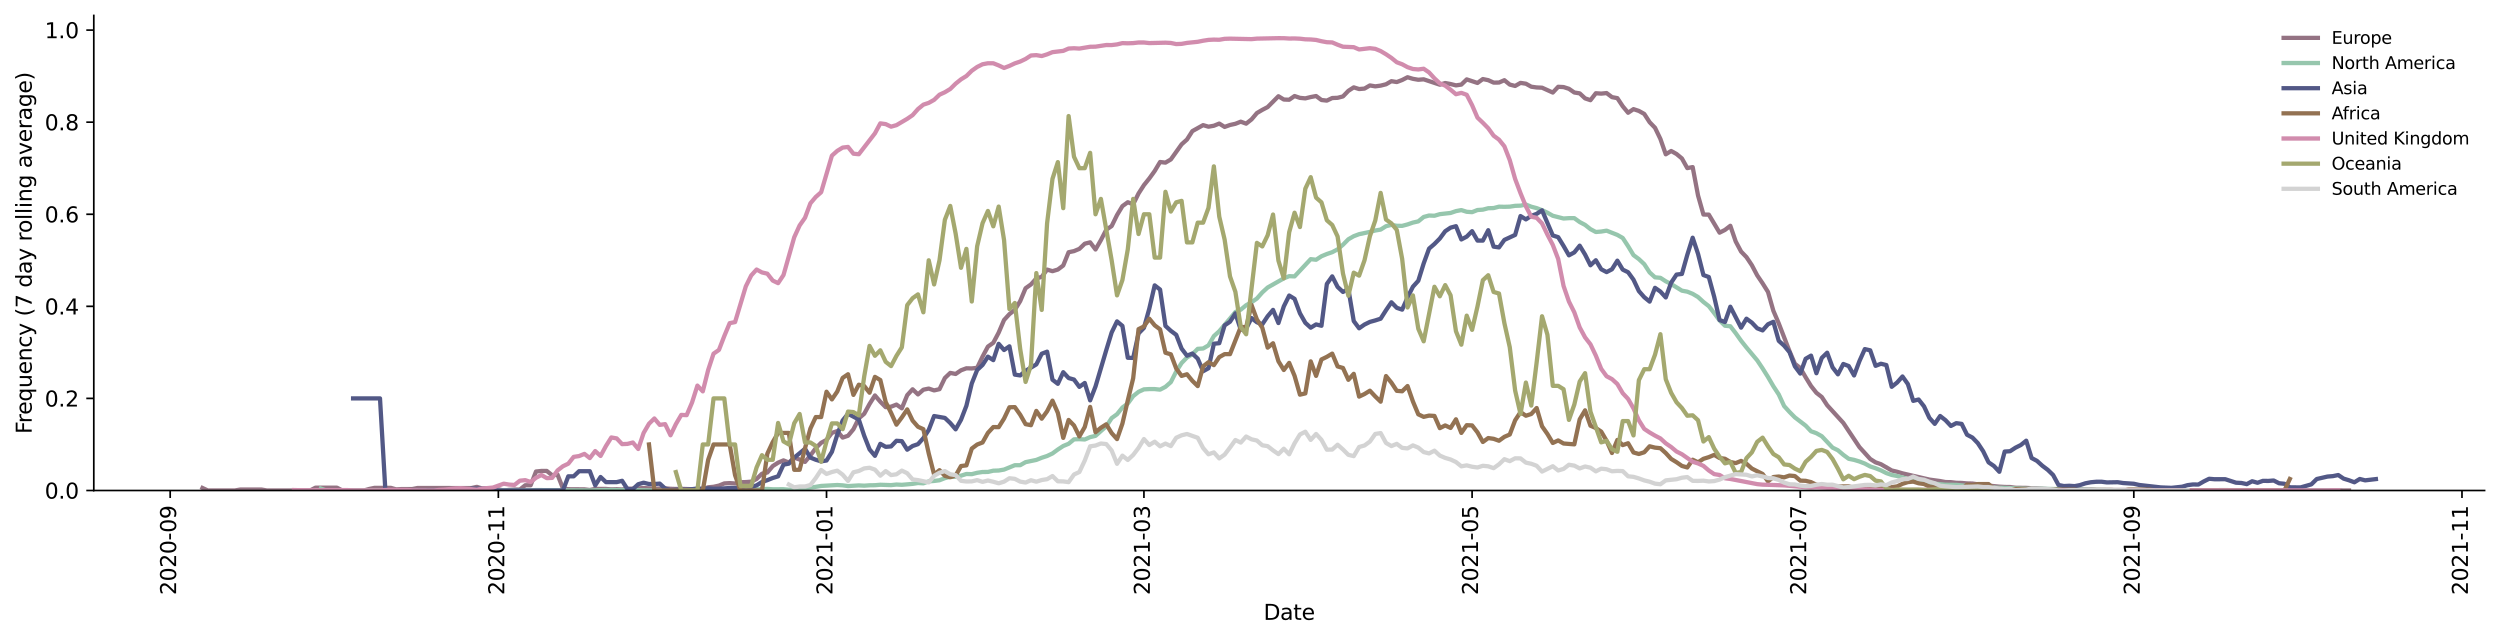 <?xml version="1.0" encoding="utf-8" standalone="no"?>
<!DOCTYPE svg PUBLIC "-//W3C//DTD SVG 1.1//EN"
  "http://www.w3.org/Graphics/SVG/1.1/DTD/svg11.dtd">
<svg height="298.621pt" version="1.1" viewBox="0 0 1166.981 298.621" width="1166.981pt" xmlns="http://www.w3.org/2000/svg" xmlns:xlink="http://www.w3.org/1999/xlink">
 <defs>
  <style type="text/css">*{stroke-linecap:butt;stroke-linejoin:round;}</style>
 </defs>
 <g id="figure_1">
  <g id="patch_1">
   <path d="M 0 298.621 
L 1166.981 298.621 
L 1166.981 0 
L 0 0 
z
" style="fill:#ffffff;"/>
  </g>
  <g id="axes_1">
   <g id="patch_2">
    <path d="M 43.781 228.96 
L 1159.781 228.96 
L 1159.781 7.2 
L 43.781 7.2 
z
" style="fill:#ffffff;"/>
   </g>
   <g id="matplotlib.axis_1">
    <g id="xtick_1">
     <g id="line2d_1">
      <defs>
       <path d="M 0 0 
L 0 3.5 
" id="m0b3fcb8af7" style="stroke:#000000;stroke-width:0.8;"/>
      </defs>
      <g>
       <use style="stroke:#000000;stroke-width:0.8;" x="79.441" xlink:href="#m0b3fcb8af7" y="228.96"/>
      </g>
     </g>
     <g id="text_1">
      <!-- 2020-09 -->
      <g transform="translate(82.2 277.743)rotate(-90)scale(0.1 -0.1)">
       <defs>
        <path d="M 1228 531 
L 3431 531 
L 3431 0 
L 469 0 
L 469 531 
Q 828 903 1448 1529 
Q 2069 2156 2228 2338 
Q 2531 2678 2651 2914 
Q 2772 3150 2772 3378 
Q 2772 3750 2511 3984 
Q 2250 4219 1831 4219 
Q 1534 4219 1204 4116 
Q 875 4013 500 3803 
L 500 4441 
Q 881 4594 1212 4672 
Q 1544 4750 1819 4750 
Q 2544 4750 2975 4387 
Q 3406 4025 3406 3419 
Q 3406 3131 3298 2873 
Q 3191 2616 2906 2266 
Q 2828 2175 2409 1742 
Q 1991 1309 1228 531 
z
" id="DejaVuSans-32" transform="scale(0.016)"/>
        <path d="M 2034 4250 
Q 1547 4250 1301 3770 
Q 1056 3291 1056 2328 
Q 1056 1369 1301 889 
Q 1547 409 2034 409 
Q 2525 409 2770 889 
Q 3016 1369 3016 2328 
Q 3016 3291 2770 3770 
Q 2525 4250 2034 4250 
z
M 2034 4750 
Q 2819 4750 3233 4129 
Q 3647 3509 3647 2328 
Q 3647 1150 3233 529 
Q 2819 -91 2034 -91 
Q 1250 -91 836 529 
Q 422 1150 422 2328 
Q 422 3509 836 4129 
Q 1250 4750 2034 4750 
z
" id="DejaVuSans-30" transform="scale(0.016)"/>
        <path d="M 313 2009 
L 1997 2009 
L 1997 1497 
L 313 1497 
L 313 2009 
z
" id="DejaVuSans-2d" transform="scale(0.016)"/>
        <path d="M 703 97 
L 703 672 
Q 941 559 1184 500 
Q 1428 441 1663 441 
Q 2288 441 2617 861 
Q 2947 1281 2994 2138 
Q 2813 1869 2534 1725 
Q 2256 1581 1919 1581 
Q 1219 1581 811 2004 
Q 403 2428 403 3163 
Q 403 3881 828 4315 
Q 1253 4750 1959 4750 
Q 2769 4750 3195 4129 
Q 3622 3509 3622 2328 
Q 3622 1225 3098 567 
Q 2575 -91 1691 -91 
Q 1453 -91 1209 -44 
Q 966 3 703 97 
z
M 1959 2075 
Q 2384 2075 2632 2365 
Q 2881 2656 2881 3163 
Q 2881 3666 2632 3958 
Q 2384 4250 1959 4250 
Q 1534 4250 1286 3958 
Q 1038 3666 1038 3163 
Q 1038 2656 1286 2365 
Q 1534 2075 1959 2075 
z
" id="DejaVuSans-39" transform="scale(0.016)"/>
       </defs>
       <use xlink:href="#DejaVuSans-32"/>
       <use x="63.623" xlink:href="#DejaVuSans-30"/>
       <use x="127.246" xlink:href="#DejaVuSans-32"/>
       <use x="190.869" xlink:href="#DejaVuSans-30"/>
       <use x="254.492" xlink:href="#DejaVuSans-2d"/>
       <use x="290.576" xlink:href="#DejaVuSans-30"/>
       <use x="354.199" xlink:href="#DejaVuSans-39"/>
      </g>
     </g>
    </g>
    <g id="xtick_2">
     <g id="line2d_2">
      <g>
       <use style="stroke:#000000;stroke-width:0.8;" x="232.627" xlink:href="#m0b3fcb8af7" y="228.96"/>
      </g>
     </g>
     <g id="text_2">
      <!-- 2020-11 -->
      <g transform="translate(235.387 277.743)rotate(-90)scale(0.1 -0.1)">
       <defs>
        <path d="M 794 531 
L 1825 531 
L 1825 4091 
L 703 3866 
L 703 4441 
L 1819 4666 
L 2450 4666 
L 2450 531 
L 3481 531 
L 3481 0 
L 794 0 
L 794 531 
z
" id="DejaVuSans-31" transform="scale(0.016)"/>
       </defs>
       <use xlink:href="#DejaVuSans-32"/>
       <use x="63.623" xlink:href="#DejaVuSans-30"/>
       <use x="127.246" xlink:href="#DejaVuSans-32"/>
       <use x="190.869" xlink:href="#DejaVuSans-30"/>
       <use x="254.492" xlink:href="#DejaVuSans-2d"/>
       <use x="290.576" xlink:href="#DejaVuSans-31"/>
       <use x="354.199" xlink:href="#DejaVuSans-31"/>
      </g>
     </g>
    </g>
    <g id="xtick_3">
     <g id="line2d_3">
      <g>
       <use style="stroke:#000000;stroke-width:0.8;" x="385.814" xlink:href="#m0b3fcb8af7" y="228.96"/>
      </g>
     </g>
     <g id="text_3">
      <!-- 2021-01 -->
      <g transform="translate(388.573 277.743)rotate(-90)scale(0.1 -0.1)">
       <use xlink:href="#DejaVuSans-32"/>
       <use x="63.623" xlink:href="#DejaVuSans-30"/>
       <use x="127.246" xlink:href="#DejaVuSans-32"/>
       <use x="190.869" xlink:href="#DejaVuSans-31"/>
       <use x="254.492" xlink:href="#DejaVuSans-2d"/>
       <use x="290.576" xlink:href="#DejaVuSans-30"/>
       <use x="354.199" xlink:href="#DejaVuSans-31"/>
      </g>
     </g>
    </g>
    <g id="xtick_4">
     <g id="line2d_4">
      <g>
       <use style="stroke:#000000;stroke-width:0.8;" x="533.977" xlink:href="#m0b3fcb8af7" y="228.96"/>
      </g>
     </g>
     <g id="text_4">
      <!-- 2021-03 -->
      <g transform="translate(536.737 277.743)rotate(-90)scale(0.1 -0.1)">
       <defs>
        <path d="M 2597 2516 
Q 3050 2419 3304 2112 
Q 3559 1806 3559 1356 
Q 3559 666 3084 287 
Q 2609 -91 1734 -91 
Q 1441 -91 1130 -33 
Q 819 25 488 141 
L 488 750 
Q 750 597 1062 519 
Q 1375 441 1716 441 
Q 2309 441 2620 675 
Q 2931 909 2931 1356 
Q 2931 1769 2642 2001 
Q 2353 2234 1838 2234 
L 1294 2234 
L 1294 2753 
L 1863 2753 
Q 2328 2753 2575 2939 
Q 2822 3125 2822 3475 
Q 2822 3834 2567 4026 
Q 2313 4219 1838 4219 
Q 1578 4219 1281 4162 
Q 984 4106 628 3988 
L 628 4550 
Q 988 4650 1302 4700 
Q 1616 4750 1894 4750 
Q 2613 4750 3031 4423 
Q 3450 4097 3450 3541 
Q 3450 3153 3228 2886 
Q 3006 2619 2597 2516 
z
" id="DejaVuSans-33" transform="scale(0.016)"/>
       </defs>
       <use xlink:href="#DejaVuSans-32"/>
       <use x="63.623" xlink:href="#DejaVuSans-30"/>
       <use x="127.246" xlink:href="#DejaVuSans-32"/>
       <use x="190.869" xlink:href="#DejaVuSans-31"/>
       <use x="254.492" xlink:href="#DejaVuSans-2d"/>
       <use x="290.576" xlink:href="#DejaVuSans-30"/>
       <use x="354.199" xlink:href="#DejaVuSans-33"/>
      </g>
     </g>
    </g>
    <g id="xtick_5">
     <g id="line2d_5">
      <g>
       <use style="stroke:#000000;stroke-width:0.8;" x="687.164" xlink:href="#m0b3fcb8af7" y="228.96"/>
      </g>
     </g>
     <g id="text_5">
      <!-- 2021-05 -->
      <g transform="translate(689.923 277.743)rotate(-90)scale(0.1 -0.1)">
       <defs>
        <path d="M 691 4666 
L 3169 4666 
L 3169 4134 
L 1269 4134 
L 1269 2991 
Q 1406 3038 1543 3061 
Q 1681 3084 1819 3084 
Q 2600 3084 3056 2656 
Q 3513 2228 3513 1497 
Q 3513 744 3044 326 
Q 2575 -91 1722 -91 
Q 1428 -91 1123 -41 
Q 819 9 494 109 
L 494 744 
Q 775 591 1075 516 
Q 1375 441 1709 441 
Q 2250 441 2565 725 
Q 2881 1009 2881 1497 
Q 2881 1984 2565 2268 
Q 2250 2553 1709 2553 
Q 1456 2553 1204 2497 
Q 953 2441 691 2322 
L 691 4666 
z
" id="DejaVuSans-35" transform="scale(0.016)"/>
       </defs>
       <use xlink:href="#DejaVuSans-32"/>
       <use x="63.623" xlink:href="#DejaVuSans-30"/>
       <use x="127.246" xlink:href="#DejaVuSans-32"/>
       <use x="190.869" xlink:href="#DejaVuSans-31"/>
       <use x="254.492" xlink:href="#DejaVuSans-2d"/>
       <use x="290.576" xlink:href="#DejaVuSans-30"/>
       <use x="354.199" xlink:href="#DejaVuSans-35"/>
      </g>
     </g>
    </g>
    <g id="xtick_6">
     <g id="line2d_6">
      <g>
       <use style="stroke:#000000;stroke-width:0.8;" x="840.35" xlink:href="#m0b3fcb8af7" y="228.96"/>
      </g>
     </g>
     <g id="text_6">
      <!-- 2021-07 -->
      <g transform="translate(843.109 277.743)rotate(-90)scale(0.1 -0.1)">
       <defs>
        <path d="M 525 4666 
L 3525 4666 
L 3525 4397 
L 1831 0 
L 1172 0 
L 2766 4134 
L 525 4134 
L 525 4666 
z
" id="DejaVuSans-37" transform="scale(0.016)"/>
       </defs>
       <use xlink:href="#DejaVuSans-32"/>
       <use x="63.623" xlink:href="#DejaVuSans-30"/>
       <use x="127.246" xlink:href="#DejaVuSans-32"/>
       <use x="190.869" xlink:href="#DejaVuSans-31"/>
       <use x="254.492" xlink:href="#DejaVuSans-2d"/>
       <use x="290.576" xlink:href="#DejaVuSans-30"/>
       <use x="354.199" xlink:href="#DejaVuSans-37"/>
      </g>
     </g>
    </g>
    <g id="xtick_7">
     <g id="line2d_7">
      <g>
       <use style="stroke:#000000;stroke-width:0.8;" x="996.048" xlink:href="#m0b3fcb8af7" y="228.96"/>
      </g>
     </g>
     <g id="text_7">
      <!-- 2021-09 -->
      <g transform="translate(998.807 277.743)rotate(-90)scale(0.1 -0.1)">
       <use xlink:href="#DejaVuSans-32"/>
       <use x="63.623" xlink:href="#DejaVuSans-30"/>
       <use x="127.246" xlink:href="#DejaVuSans-32"/>
       <use x="190.869" xlink:href="#DejaVuSans-31"/>
       <use x="254.492" xlink:href="#DejaVuSans-2d"/>
       <use x="290.576" xlink:href="#DejaVuSans-30"/>
       <use x="354.199" xlink:href="#DejaVuSans-39"/>
      </g>
     </g>
    </g>
    <g id="xtick_8">
     <g id="line2d_8">
      <g>
       <use style="stroke:#000000;stroke-width:0.8;" x="1149.234" xlink:href="#m0b3fcb8af7" y="228.96"/>
      </g>
     </g>
     <g id="text_8">
      <!-- 2021-11 -->
      <g transform="translate(1151.993 277.743)rotate(-90)scale(0.1 -0.1)">
       <use xlink:href="#DejaVuSans-32"/>
       <use x="63.623" xlink:href="#DejaVuSans-30"/>
       <use x="127.246" xlink:href="#DejaVuSans-32"/>
       <use x="190.869" xlink:href="#DejaVuSans-31"/>
       <use x="254.492" xlink:href="#DejaVuSans-2d"/>
       <use x="290.576" xlink:href="#DejaVuSans-31"/>
       <use x="354.199" xlink:href="#DejaVuSans-31"/>
      </g>
     </g>
    </g>
    <g id="text_9">
     <!-- Date -->
     <g transform="translate(589.83 289.341)scale(0.1 -0.1)">
      <defs>
       <path d="M 1259 4147 
L 1259 519 
L 2022 519 
Q 2988 519 3436 956 
Q 3884 1394 3884 2338 
Q 3884 3275 3436 3711 
Q 2988 4147 2022 4147 
L 1259 4147 
z
M 628 4666 
L 1925 4666 
Q 3281 4666 3915 4102 
Q 4550 3538 4550 2338 
Q 4550 1131 3912 565 
Q 3275 0 1925 0 
L 628 0 
L 628 4666 
z
" id="DejaVuSans-44" transform="scale(0.016)"/>
       <path d="M 2194 1759 
Q 1497 1759 1228 1600 
Q 959 1441 959 1056 
Q 959 750 1161 570 
Q 1363 391 1709 391 
Q 2188 391 2477 730 
Q 2766 1069 2766 1631 
L 2766 1759 
L 2194 1759 
z
M 3341 1997 
L 3341 0 
L 2766 0 
L 2766 531 
Q 2569 213 2275 61 
Q 1981 -91 1556 -91 
Q 1019 -91 701 211 
Q 384 513 384 1019 
Q 384 1609 779 1909 
Q 1175 2209 1959 2209 
L 2766 2209 
L 2766 2266 
Q 2766 2663 2505 2880 
Q 2244 3097 1772 3097 
Q 1472 3097 1187 3025 
Q 903 2953 641 2809 
L 641 3341 
Q 956 3463 1253 3523 
Q 1550 3584 1831 3584 
Q 2591 3584 2966 3190 
Q 3341 2797 3341 1997 
z
" id="DejaVuSans-61" transform="scale(0.016)"/>
       <path d="M 1172 4494 
L 1172 3500 
L 2356 3500 
L 2356 3053 
L 1172 3053 
L 1172 1153 
Q 1172 725 1289 603 
Q 1406 481 1766 481 
L 2356 481 
L 2356 0 
L 1766 0 
Q 1100 0 847 248 
Q 594 497 594 1153 
L 594 3053 
L 172 3053 
L 172 3500 
L 594 3500 
L 594 4494 
L 1172 4494 
z
" id="DejaVuSans-74" transform="scale(0.016)"/>
       <path d="M 3597 1894 
L 3597 1613 
L 953 1613 
Q 991 1019 1311 708 
Q 1631 397 2203 397 
Q 2534 397 2845 478 
Q 3156 559 3463 722 
L 3463 178 
Q 3153 47 2828 -22 
Q 2503 -91 2169 -91 
Q 1331 -91 842 396 
Q 353 884 353 1716 
Q 353 2575 817 3079 
Q 1281 3584 2069 3584 
Q 2775 3584 3186 3129 
Q 3597 2675 3597 1894 
z
M 3022 2063 
Q 3016 2534 2758 2815 
Q 2500 3097 2075 3097 
Q 1594 3097 1305 2825 
Q 1016 2553 972 2059 
L 3022 2063 
z
" id="DejaVuSans-65" transform="scale(0.016)"/>
      </defs>
      <use xlink:href="#DejaVuSans-44"/>
      <use x="77.002" xlink:href="#DejaVuSans-61"/>
      <use x="138.281" xlink:href="#DejaVuSans-74"/>
      <use x="177.49" xlink:href="#DejaVuSans-65"/>
     </g>
    </g>
   </g>
   <g id="matplotlib.axis_2">
    <g id="ytick_1">
     <g id="line2d_9">
      <defs>
       <path d="M 0 0 
L -3.5 0 
" id="md6e746d7b1" style="stroke:#000000;stroke-width:0.8;"/>
      </defs>
      <g>
       <use style="stroke:#000000;stroke-width:0.8;" x="43.781" xlink:href="#md6e746d7b1" y="228.96"/>
      </g>
     </g>
     <g id="text_10">
      <!-- 0.0 -->
      <g transform="translate(20.878 232.759)scale(0.1 -0.1)">
       <defs>
        <path d="M 684 794 
L 1344 794 
L 1344 0 
L 684 0 
L 684 794 
z
" id="DejaVuSans-2e" transform="scale(0.016)"/>
       </defs>
       <use xlink:href="#DejaVuSans-30"/>
       <use x="63.623" xlink:href="#DejaVuSans-2e"/>
       <use x="95.41" xlink:href="#DejaVuSans-30"/>
      </g>
     </g>
    </g>
    <g id="ytick_2">
     <g id="line2d_10">
      <g>
       <use style="stroke:#000000;stroke-width:0.8;" x="43.781" xlink:href="#md6e746d7b1" y="185.977"/>
      </g>
     </g>
     <g id="text_11">
      <!-- 0.2 -->
      <g transform="translate(20.878 189.776)scale(0.1 -0.1)">
       <use xlink:href="#DejaVuSans-30"/>
       <use x="63.623" xlink:href="#DejaVuSans-2e"/>
       <use x="95.41" xlink:href="#DejaVuSans-32"/>
      </g>
     </g>
    </g>
    <g id="ytick_3">
     <g id="line2d_11">
      <g>
       <use style="stroke:#000000;stroke-width:0.8;" x="43.781" xlink:href="#md6e746d7b1" y="142.994"/>
      </g>
     </g>
     <g id="text_12">
      <!-- 0.4 -->
      <g transform="translate(20.878 146.794)scale(0.1 -0.1)">
       <defs>
        <path d="M 2419 4116 
L 825 1625 
L 2419 1625 
L 2419 4116 
z
M 2253 4666 
L 3047 4666 
L 3047 1625 
L 3713 1625 
L 3713 1100 
L 3047 1100 
L 3047 0 
L 2419 0 
L 2419 1100 
L 313 1100 
L 313 1709 
L 2253 4666 
z
" id="DejaVuSans-34" transform="scale(0.016)"/>
       </defs>
       <use xlink:href="#DejaVuSans-30"/>
       <use x="63.623" xlink:href="#DejaVuSans-2e"/>
       <use x="95.41" xlink:href="#DejaVuSans-34"/>
      </g>
     </g>
    </g>
    <g id="ytick_4">
     <g id="line2d_12">
      <g>
       <use style="stroke:#000000;stroke-width:0.8;" x="43.781" xlink:href="#md6e746d7b1" y="100.012"/>
      </g>
     </g>
     <g id="text_13">
      <!-- 0.6 -->
      <g transform="translate(20.878 103.811)scale(0.1 -0.1)">
       <defs>
        <path d="M 2113 2584 
Q 1688 2584 1439 2293 
Q 1191 2003 1191 1497 
Q 1191 994 1439 701 
Q 1688 409 2113 409 
Q 2538 409 2786 701 
Q 3034 994 3034 1497 
Q 3034 2003 2786 2293 
Q 2538 2584 2113 2584 
z
M 3366 4563 
L 3366 3988 
Q 3128 4100 2886 4159 
Q 2644 4219 2406 4219 
Q 1781 4219 1451 3797 
Q 1122 3375 1075 2522 
Q 1259 2794 1537 2939 
Q 1816 3084 2150 3084 
Q 2853 3084 3261 2657 
Q 3669 2231 3669 1497 
Q 3669 778 3244 343 
Q 2819 -91 2113 -91 
Q 1303 -91 875 529 
Q 447 1150 447 2328 
Q 447 3434 972 4092 
Q 1497 4750 2381 4750 
Q 2619 4750 2861 4703 
Q 3103 4656 3366 4563 
z
" id="DejaVuSans-36" transform="scale(0.016)"/>
       </defs>
       <use xlink:href="#DejaVuSans-30"/>
       <use x="63.623" xlink:href="#DejaVuSans-2e"/>
       <use x="95.41" xlink:href="#DejaVuSans-36"/>
      </g>
     </g>
    </g>
    <g id="ytick_5">
     <g id="line2d_13">
      <g>
       <use style="stroke:#000000;stroke-width:0.8;" x="43.781" xlink:href="#md6e746d7b1" y="57.029"/>
      </g>
     </g>
     <g id="text_14">
      <!-- 0.8 -->
      <g transform="translate(20.878 60.828)scale(0.1 -0.1)">
       <defs>
        <path d="M 2034 2216 
Q 1584 2216 1326 1975 
Q 1069 1734 1069 1313 
Q 1069 891 1326 650 
Q 1584 409 2034 409 
Q 2484 409 2743 651 
Q 3003 894 3003 1313 
Q 3003 1734 2745 1975 
Q 2488 2216 2034 2216 
z
M 1403 2484 
Q 997 2584 770 2862 
Q 544 3141 544 3541 
Q 544 4100 942 4425 
Q 1341 4750 2034 4750 
Q 2731 4750 3128 4425 
Q 3525 4100 3525 3541 
Q 3525 3141 3298 2862 
Q 3072 2584 2669 2484 
Q 3125 2378 3379 2068 
Q 3634 1759 3634 1313 
Q 3634 634 3220 271 
Q 2806 -91 2034 -91 
Q 1263 -91 848 271 
Q 434 634 434 1313 
Q 434 1759 690 2068 
Q 947 2378 1403 2484 
z
M 1172 3481 
Q 1172 3119 1398 2916 
Q 1625 2713 2034 2713 
Q 2441 2713 2670 2916 
Q 2900 3119 2900 3481 
Q 2900 3844 2670 4047 
Q 2441 4250 2034 4250 
Q 1625 4250 1398 4047 
Q 1172 3844 1172 3481 
z
" id="DejaVuSans-38" transform="scale(0.016)"/>
       </defs>
       <use xlink:href="#DejaVuSans-30"/>
       <use x="63.623" xlink:href="#DejaVuSans-2e"/>
       <use x="95.41" xlink:href="#DejaVuSans-38"/>
      </g>
     </g>
    </g>
    <g id="ytick_6">
     <g id="line2d_14">
      <g>
       <use style="stroke:#000000;stroke-width:0.8;" x="43.781" xlink:href="#md6e746d7b1" y="14.046"/>
      </g>
     </g>
     <g id="text_15">
      <!-- 1.0 -->
      <g transform="translate(20.878 17.845)scale(0.1 -0.1)">
       <use xlink:href="#DejaVuSans-31"/>
       <use x="63.623" xlink:href="#DejaVuSans-2e"/>
       <use x="95.41" xlink:href="#DejaVuSans-30"/>
      </g>
     </g>
    </g>
    <g id="text_16">
     <!-- Frequency (7 day rolling average) -->
     <g transform="translate(14.798 202.529)rotate(-90)scale(0.1 -0.1)">
      <defs>
       <path d="M 628 4666 
L 3309 4666 
L 3309 4134 
L 1259 4134 
L 1259 2759 
L 3109 2759 
L 3109 2228 
L 1259 2228 
L 1259 0 
L 628 0 
L 628 4666 
z
" id="DejaVuSans-46" transform="scale(0.016)"/>
       <path d="M 2631 2963 
Q 2534 3019 2420 3045 
Q 2306 3072 2169 3072 
Q 1681 3072 1420 2755 
Q 1159 2438 1159 1844 
L 1159 0 
L 581 0 
L 581 3500 
L 1159 3500 
L 1159 2956 
Q 1341 3275 1631 3429 
Q 1922 3584 2338 3584 
Q 2397 3584 2469 3576 
Q 2541 3569 2628 3553 
L 2631 2963 
z
" id="DejaVuSans-72" transform="scale(0.016)"/>
       <path d="M 947 1747 
Q 947 1113 1208 752 
Q 1469 391 1925 391 
Q 2381 391 2643 752 
Q 2906 1113 2906 1747 
Q 2906 2381 2643 2742 
Q 2381 3103 1925 3103 
Q 1469 3103 1208 2742 
Q 947 2381 947 1747 
z
M 2906 525 
Q 2725 213 2448 61 
Q 2172 -91 1784 -91 
Q 1150 -91 751 415 
Q 353 922 353 1747 
Q 353 2572 751 3078 
Q 1150 3584 1784 3584 
Q 2172 3584 2448 3432 
Q 2725 3281 2906 2969 
L 2906 3500 
L 3481 3500 
L 3481 -1331 
L 2906 -1331 
L 2906 525 
z
" id="DejaVuSans-71" transform="scale(0.016)"/>
       <path d="M 544 1381 
L 544 3500 
L 1119 3500 
L 1119 1403 
Q 1119 906 1312 657 
Q 1506 409 1894 409 
Q 2359 409 2629 706 
Q 2900 1003 2900 1516 
L 2900 3500 
L 3475 3500 
L 3475 0 
L 2900 0 
L 2900 538 
Q 2691 219 2414 64 
Q 2138 -91 1772 -91 
Q 1169 -91 856 284 
Q 544 659 544 1381 
z
M 1991 3584 
L 1991 3584 
z
" id="DejaVuSans-75" transform="scale(0.016)"/>
       <path d="M 3513 2113 
L 3513 0 
L 2938 0 
L 2938 2094 
Q 2938 2591 2744 2837 
Q 2550 3084 2163 3084 
Q 1697 3084 1428 2787 
Q 1159 2491 1159 1978 
L 1159 0 
L 581 0 
L 581 3500 
L 1159 3500 
L 1159 2956 
Q 1366 3272 1645 3428 
Q 1925 3584 2291 3584 
Q 2894 3584 3203 3211 
Q 3513 2838 3513 2113 
z
" id="DejaVuSans-6e" transform="scale(0.016)"/>
       <path d="M 3122 3366 
L 3122 2828 
Q 2878 2963 2633 3030 
Q 2388 3097 2138 3097 
Q 1578 3097 1268 2742 
Q 959 2388 959 1747 
Q 959 1106 1268 751 
Q 1578 397 2138 397 
Q 2388 397 2633 464 
Q 2878 531 3122 666 
L 3122 134 
Q 2881 22 2623 -34 
Q 2366 -91 2075 -91 
Q 1284 -91 818 406 
Q 353 903 353 1747 
Q 353 2603 823 3093 
Q 1294 3584 2113 3584 
Q 2378 3584 2631 3529 
Q 2884 3475 3122 3366 
z
" id="DejaVuSans-63" transform="scale(0.016)"/>
       <path d="M 2059 -325 
Q 1816 -950 1584 -1140 
Q 1353 -1331 966 -1331 
L 506 -1331 
L 506 -850 
L 844 -850 
Q 1081 -850 1212 -737 
Q 1344 -625 1503 -206 
L 1606 56 
L 191 3500 
L 800 3500 
L 1894 763 
L 2988 3500 
L 3597 3500 
L 2059 -325 
z
" id="DejaVuSans-79" transform="scale(0.016)"/>
       <path id="DejaVuSans-20" transform="scale(0.016)"/>
       <path d="M 1984 4856 
Q 1566 4138 1362 3434 
Q 1159 2731 1159 2009 
Q 1159 1288 1364 580 
Q 1569 -128 1984 -844 
L 1484 -844 
Q 1016 -109 783 600 
Q 550 1309 550 2009 
Q 550 2706 781 3412 
Q 1013 4119 1484 4856 
L 1984 4856 
z
" id="DejaVuSans-28" transform="scale(0.016)"/>
       <path d="M 2906 2969 
L 2906 4863 
L 3481 4863 
L 3481 0 
L 2906 0 
L 2906 525 
Q 2725 213 2448 61 
Q 2172 -91 1784 -91 
Q 1150 -91 751 415 
Q 353 922 353 1747 
Q 353 2572 751 3078 
Q 1150 3584 1784 3584 
Q 2172 3584 2448 3432 
Q 2725 3281 2906 2969 
z
M 947 1747 
Q 947 1113 1208 752 
Q 1469 391 1925 391 
Q 2381 391 2643 752 
Q 2906 1113 2906 1747 
Q 2906 2381 2643 2742 
Q 2381 3103 1925 3103 
Q 1469 3103 1208 2742 
Q 947 2381 947 1747 
z
" id="DejaVuSans-64" transform="scale(0.016)"/>
       <path d="M 1959 3097 
Q 1497 3097 1228 2736 
Q 959 2375 959 1747 
Q 959 1119 1226 758 
Q 1494 397 1959 397 
Q 2419 397 2687 759 
Q 2956 1122 2956 1747 
Q 2956 2369 2687 2733 
Q 2419 3097 1959 3097 
z
M 1959 3584 
Q 2709 3584 3137 3096 
Q 3566 2609 3566 1747 
Q 3566 888 3137 398 
Q 2709 -91 1959 -91 
Q 1206 -91 779 398 
Q 353 888 353 1747 
Q 353 2609 779 3096 
Q 1206 3584 1959 3584 
z
" id="DejaVuSans-6f" transform="scale(0.016)"/>
       <path d="M 603 4863 
L 1178 4863 
L 1178 0 
L 603 0 
L 603 4863 
z
" id="DejaVuSans-6c" transform="scale(0.016)"/>
       <path d="M 603 3500 
L 1178 3500 
L 1178 0 
L 603 0 
L 603 3500 
z
M 603 4863 
L 1178 4863 
L 1178 4134 
L 603 4134 
L 603 4863 
z
" id="DejaVuSans-69" transform="scale(0.016)"/>
       <path d="M 2906 1791 
Q 2906 2416 2648 2759 
Q 2391 3103 1925 3103 
Q 1463 3103 1205 2759 
Q 947 2416 947 1791 
Q 947 1169 1205 825 
Q 1463 481 1925 481 
Q 2391 481 2648 825 
Q 2906 1169 2906 1791 
z
M 3481 434 
Q 3481 -459 3084 -895 
Q 2688 -1331 1869 -1331 
Q 1566 -1331 1297 -1286 
Q 1028 -1241 775 -1147 
L 775 -588 
Q 1028 -725 1275 -790 
Q 1522 -856 1778 -856 
Q 2344 -856 2625 -561 
Q 2906 -266 2906 331 
L 2906 616 
Q 2728 306 2450 153 
Q 2172 0 1784 0 
Q 1141 0 747 490 
Q 353 981 353 1791 
Q 353 2603 747 3093 
Q 1141 3584 1784 3584 
Q 2172 3584 2450 3431 
Q 2728 3278 2906 2969 
L 2906 3500 
L 3481 3500 
L 3481 434 
z
" id="DejaVuSans-67" transform="scale(0.016)"/>
       <path d="M 191 3500 
L 800 3500 
L 1894 563 
L 2988 3500 
L 3597 3500 
L 2284 0 
L 1503 0 
L 191 3500 
z
" id="DejaVuSans-76" transform="scale(0.016)"/>
       <path d="M 513 4856 
L 1013 4856 
Q 1481 4119 1714 3412 
Q 1947 2706 1947 2009 
Q 1947 1309 1714 600 
Q 1481 -109 1013 -844 
L 513 -844 
Q 928 -128 1133 580 
Q 1338 1288 1338 2009 
Q 1338 2731 1133 3434 
Q 928 4138 513 4856 
z
" id="DejaVuSans-29" transform="scale(0.016)"/>
      </defs>
      <use xlink:href="#DejaVuSans-46"/>
      <use x="50.27" xlink:href="#DejaVuSans-72"/>
      <use x="89.133" xlink:href="#DejaVuSans-65"/>
      <use x="150.656" xlink:href="#DejaVuSans-71"/>
      <use x="214.133" xlink:href="#DejaVuSans-75"/>
      <use x="277.512" xlink:href="#DejaVuSans-65"/>
      <use x="339.035" xlink:href="#DejaVuSans-6e"/>
      <use x="402.414" xlink:href="#DejaVuSans-63"/>
      <use x="457.395" xlink:href="#DejaVuSans-79"/>
      <use x="516.574" xlink:href="#DejaVuSans-20"/>
      <use x="548.361" xlink:href="#DejaVuSans-28"/>
      <use x="587.375" xlink:href="#DejaVuSans-37"/>
      <use x="650.998" xlink:href="#DejaVuSans-20"/>
      <use x="682.785" xlink:href="#DejaVuSans-64"/>
      <use x="746.262" xlink:href="#DejaVuSans-61"/>
      <use x="807.541" xlink:href="#DejaVuSans-79"/>
      <use x="866.721" xlink:href="#DejaVuSans-20"/>
      <use x="898.508" xlink:href="#DejaVuSans-72"/>
      <use x="937.371" xlink:href="#DejaVuSans-6f"/>
      <use x="998.553" xlink:href="#DejaVuSans-6c"/>
      <use x="1026.336" xlink:href="#DejaVuSans-6c"/>
      <use x="1054.119" xlink:href="#DejaVuSans-69"/>
      <use x="1081.902" xlink:href="#DejaVuSans-6e"/>
      <use x="1145.281" xlink:href="#DejaVuSans-67"/>
      <use x="1208.758" xlink:href="#DejaVuSans-20"/>
      <use x="1240.545" xlink:href="#DejaVuSans-61"/>
      <use x="1301.824" xlink:href="#DejaVuSans-76"/>
      <use x="1361.004" xlink:href="#DejaVuSans-65"/>
      <use x="1422.527" xlink:href="#DejaVuSans-72"/>
      <use x="1463.641" xlink:href="#DejaVuSans-61"/>
      <use x="1524.92" xlink:href="#DejaVuSans-67"/>
      <use x="1588.396" xlink:href="#DejaVuSans-65"/>
      <use x="1649.92" xlink:href="#DejaVuSans-29"/>
     </g>
    </g>
   </g>
   <g id="line2d_15">
    <path clip-path="url(#p58219622c6)" d="M 94.509 227.782 
L 97.02 228.96 
L 109.576 228.96 
L 112.087 228.526 
L 122.132 228.526 
L 124.644 228.96 
L 144.734 228.96 
L 147.245 227.657 
L 157.29 227.657 
L 159.801 228.96 
L 169.846 228.96 
L 172.357 228.244 
L 174.869 227.726 
L 182.402 227.726 
L 184.914 228.442 
L 187.425 228.288 
L 192.447 228.288 
L 194.959 227.789 
L 220.071 227.829 
L 222.582 227.263 
L 225.094 228.045 
L 230.116 228.045 
L 232.627 228.394 
L 235.139 228.96 
L 237.65 228.664 
L 240.161 228.516 
L 242.672 228.516 
L 245.184 226.517 
L 247.695 226.517 
L 250.206 220.098 
L 252.717 219.839 
L 255.229 219.839 
L 257.74 221.838 
L 260.251 221.551 
L 262.762 227.961 
L 265.274 228.367 
L 272.807 228.423 
L 275.319 228.729 
L 277.83 228.205 
L 282.852 228.246 
L 285.364 228.436 
L 287.875 228.366 
L 290.386 228.498 
L 292.897 228.121 
L 295.409 228.121 
L 300.431 227.804 
L 305.454 228.113 
L 310.476 227.961 
L 312.987 228.165 
L 315.499 228.249 
L 318.01 228.19 
L 323.032 228.352 
L 328.055 228.237 
L 330.566 227.467 
L 333.077 227.232 
L 335.589 226.681 
L 338.1 225.662 
L 340.611 225.512 
L 343.122 225.69 
L 345.634 225.105 
L 348.145 225.032 
L 350.656 224.837 
L 353.167 223.575 
L 355.679 221.13 
L 358.19 220.553 
L 360.701 217.577 
L 363.212 215.967 
L 365.724 214.905 
L 368.235 215.926 
L 370.746 213.634 
L 373.257 214.501 
L 375.769 215.614 
L 378.28 212.588 
L 380.791 209.214 
L 383.302 206.699 
L 385.814 205.341 
L 388.325 202.068 
L 390.836 201.233 
L 393.347 204.255 
L 395.859 203.403 
L 398.37 200.372 
L 400.881 195.277 
L 403.392 193.164 
L 405.904 188.564 
L 408.415 184.604 
L 410.926 187.52 
L 413.437 190.066 
L 415.949 189.836 
L 418.46 188.859 
L 420.971 190.596 
L 423.482 184.467 
L 425.994 181.718 
L 428.505 184.112 
L 431.016 181.908 
L 433.527 181.385 
L 436.039 182.243 
L 438.55 181.66 
L 441.061 176.45 
L 443.572 174.067 
L 446.084 174.562 
L 448.595 172.848 
L 451.106 171.916 
L 453.617 171.984 
L 456.129 171.693 
L 458.64 166.477 
L 461.151 161.785 
L 463.662 160.017 
L 466.174 155.261 
L 468.685 149.365 
L 471.196 146.623 
L 473.707 144.655 
L 476.219 140.566 
L 478.73 134.552 
L 481.241 132.767 
L 483.752 129.979 
L 486.264 129.233 
L 488.775 125.84 
L 491.286 126.586 
L 493.797 125.823 
L 496.309 123.933 
L 498.82 117.747 
L 501.331 117.214 
L 503.842 116.172 
L 506.354 113.758 
L 508.865 113.122 
L 511.376 116.455 
L 513.887 112.097 
L 516.399 107.216 
L 518.91 105.53 
L 521.421 100.388 
L 523.932 96.215 
L 526.444 94.399 
L 528.955 95.366 
L 531.466 90.312 
L 533.977 86.411 
L 536.489 83.296 
L 539 79.814 
L 541.511 75.624 
L 544.022 75.911 
L 546.534 74.429 
L 551.556 67.381 
L 554.067 65.135 
L 556.579 61.202 
L 561.601 58.408 
L 564.112 59.143 
L 566.624 58.696 
L 569.135 57.681 
L 571.646 59.246 
L 574.157 58.342 
L 576.669 57.787 
L 579.18 56.799 
L 581.691 57.718 
L 584.202 55.738 
L 586.714 52.769 
L 589.225 51.289 
L 591.736 49.977 
L 596.759 44.925 
L 599.27 46.458 
L 601.781 46.561 
L 604.293 44.831 
L 606.804 45.683 
L 609.315 45.92 
L 611.826 45.304 
L 614.338 44.823 
L 616.849 46.68 
L 619.36 46.966 
L 621.871 45.759 
L 624.383 45.658 
L 626.894 45.009 
L 629.405 42.402 
L 631.916 40.783 
L 634.428 41.564 
L 636.939 41.353 
L 639.45 39.879 
L 641.961 40.31 
L 644.473 39.971 
L 646.984 39.342 
L 649.495 37.894 
L 652.006 38.301 
L 654.518 37.344 
L 657.029 36.053 
L 659.54 36.792 
L 662.051 37.234 
L 664.563 37.027 
L 672.096 39.529 
L 674.608 38.754 
L 677.119 39.219 
L 679.63 39.853 
L 682.141 39.485 
L 684.653 37.061 
L 689.675 38.721 
L 692.186 36.904 
L 694.698 37.42 
L 697.209 38.557 
L 699.72 38.533 
L 702.231 37.437 
L 704.743 39.483 
L 707.254 40.126 
L 709.765 38.693 
L 712.276 39.074 
L 714.788 40.476 
L 717.299 40.822 
L 719.81 40.936 
L 724.833 43.197 
L 727.344 40.515 
L 729.855 40.643 
L 732.366 41.452 
L 734.878 43.178 
L 737.389 43.575 
L 739.9 45.918 
L 742.411 46.763 
L 744.923 43.524 
L 747.434 43.698 
L 749.945 43.446 
L 752.456 45.339 
L 754.968 45.811 
L 757.479 49.602 
L 759.99 52.635 
L 762.501 50.944 
L 765.013 51.777 
L 767.524 53.18 
L 770.035 57.05 
L 772.546 59.644 
L 775.058 64.846 
L 777.569 72.024 
L 780.08 70.483 
L 782.591 71.879 
L 785.103 73.97 
L 787.614 78.466 
L 790.125 78.002 
L 792.636 91.279 
L 795.148 100.145 
L 797.659 100.186 
L 802.681 108.601 
L 805.193 107.331 
L 807.704 105.404 
L 810.215 112.713 
L 812.726 117.428 
L 815.238 120.031 
L 817.749 123.789 
L 820.26 128.552 
L 822.771 132.266 
L 825.283 136.277 
L 827.794 145.079 
L 830.305 150.954 
L 835.328 163.939 
L 837.839 169.811 
L 840.35 171.779 
L 842.861 176.105 
L 845.373 180.189 
L 847.884 183.358 
L 850.395 185.325 
L 852.906 189.155 
L 860.44 197.411 
L 867.974 208.713 
L 872.996 214.242 
L 875.508 215.822 
L 878.019 216.699 
L 883.041 219.618 
L 885.553 220.211 
L 888.064 220.954 
L 900.62 223.865 
L 905.643 224.557 
L 908.154 225.029 
L 910.665 225.071 
L 913.176 225.372 
L 915.688 225.428 
L 918.199 225.659 
L 920.71 225.711 
L 925.733 226.434 
L 933.266 227.163 
L 935.778 227.31 
L 938.289 227.34 
L 940.8 227.685 
L 945.823 227.748 
L 958.379 228.458 
L 975.958 228.547 
L 978.469 228.697 
L 988.514 228.692 
L 1003.581 228.798 
L 1013.626 228.903 
L 1021.16 228.82 
L 1051.295 228.948 
L 1068.874 228.839 
L 1073.896 228.908 
L 1096.498 228.938 
L 1096.498 228.938 
" style="fill:none;stroke:#947383;stroke-linecap:square;stroke-width:2;"/>
   </g>
   <g id="line2d_16">
    <path clip-path="url(#p58219622c6)" d="M 149.756 228.026 
L 152.267 228.96 
L 212.537 228.96 
L 215.049 228.712 
L 225.094 228.647 
L 227.605 228.896 
L 247.695 228.899 
L 250.206 228.753 
L 275.319 228.96 
L 282.852 228.721 
L 297.92 228.808 
L 305.454 228.96 
L 320.521 228.898 
L 330.566 228.897 
L 338.1 228.811 
L 353.167 228.426 
L 358.19 228.228 
L 360.701 228.381 
L 365.724 228.369 
L 368.235 228.594 
L 370.746 228.224 
L 378.28 227.657 
L 383.302 226.833 
L 390.836 226.402 
L 393.347 226.558 
L 395.859 226.896 
L 400.881 226.582 
L 403.392 226.712 
L 405.904 226.532 
L 408.415 226.494 
L 410.926 226.281 
L 415.949 226.45 
L 418.46 226.177 
L 420.971 226.309 
L 425.994 225.869 
L 428.505 225.462 
L 431.016 225.619 
L 433.527 224.698 
L 436.039 224.501 
L 438.55 224.181 
L 441.061 223.19 
L 443.572 222.543 
L 446.084 222.548 
L 448.595 222.042 
L 451.106 221.253 
L 453.617 221.336 
L 456.129 220.7 
L 458.64 220.321 
L 461.151 220.301 
L 463.662 219.719 
L 466.174 219.634 
L 468.685 219.195 
L 473.707 217.157 
L 476.219 217.151 
L 478.73 215.727 
L 483.752 214.686 
L 486.264 213.678 
L 488.775 212.855 
L 491.286 211.666 
L 493.797 209.831 
L 496.309 208.192 
L 498.82 207.152 
L 501.331 205.083 
L 503.842 204.996 
L 506.354 205.149 
L 508.865 204.046 
L 511.376 203.45 
L 516.399 198.999 
L 518.91 195.168 
L 521.421 193.356 
L 523.932 190.221 
L 526.444 188.378 
L 528.955 184.918 
L 531.466 182.897 
L 533.977 181.752 
L 536.489 181.613 
L 539 181.62 
L 541.511 181.886 
L 544.022 180.572 
L 546.534 178.379 
L 549.045 173.411 
L 551.556 169.459 
L 554.067 166.866 
L 556.579 165.348 
L 559.09 162.836 
L 561.601 162.674 
L 564.112 161.214 
L 566.624 156.888 
L 569.135 154.608 
L 574.157 148.684 
L 576.669 145.646 
L 579.18 144.549 
L 581.691 142.478 
L 584.202 141.087 
L 586.714 139.345 
L 589.225 136.495 
L 591.736 134.206 
L 599.27 129.933 
L 601.781 128.911 
L 604.293 129.021 
L 611.826 120.965 
L 614.338 121.255 
L 616.849 119.615 
L 619.36 118.575 
L 621.871 117.719 
L 624.383 116.389 
L 626.894 114.234 
L 629.405 111.69 
L 631.916 110.252 
L 634.428 109.308 
L 639.45 108.246 
L 641.961 107.595 
L 644.473 107.17 
L 646.984 105.593 
L 649.495 104.969 
L 652.006 105.401 
L 654.518 105.432 
L 657.029 104.763 
L 659.54 103.898 
L 662.051 103.342 
L 664.563 101.282 
L 667.074 100.6 
L 669.585 100.713 
L 672.096 99.966 
L 677.119 99.408 
L 679.63 98.552 
L 682.141 98.069 
L 684.653 98.861 
L 687.164 99.032 
L 689.675 98.035 
L 692.186 97.865 
L 694.698 97.2 
L 697.209 97.124 
L 699.72 96.472 
L 702.231 96.539 
L 704.743 96.468 
L 707.254 96.08 
L 709.765 95.995 
L 712.276 95.484 
L 714.788 96.491 
L 717.299 97.151 
L 719.81 98.111 
L 722.321 99.278 
L 724.833 100.718 
L 729.855 101.998 
L 732.366 101.83 
L 734.878 101.833 
L 737.389 103.65 
L 739.9 104.976 
L 742.411 106.961 
L 744.923 108.296 
L 747.434 108.084 
L 749.945 107.666 
L 754.968 109.652 
L 757.479 111.089 
L 759.99 114.935 
L 762.501 119.094 
L 765.013 120.95 
L 767.524 123.312 
L 770.035 127.165 
L 772.546 129.455 
L 775.058 129.688 
L 777.569 131.31 
L 780.08 132.592 
L 785.103 135.68 
L 787.614 136.148 
L 790.125 137.16 
L 792.636 138.655 
L 795.148 140.951 
L 797.659 142.911 
L 800.17 146.146 
L 802.681 149.563 
L 805.193 152.049 
L 807.704 152.295 
L 810.215 155.526 
L 812.726 159.055 
L 815.238 162.216 
L 820.26 168.221 
L 822.771 171.974 
L 825.283 175.98 
L 827.794 180.293 
L 830.305 184.12 
L 832.816 189.551 
L 835.328 192.294 
L 837.839 194.833 
L 842.861 198.684 
L 845.373 201.315 
L 847.884 202.22 
L 850.395 203.622 
L 855.418 208.945 
L 857.929 210.176 
L 860.44 212.318 
L 862.951 214.159 
L 865.463 214.666 
L 867.974 215.424 
L 870.485 216.396 
L 872.996 217.739 
L 875.508 218.566 
L 878.019 219.572 
L 880.53 220.842 
L 883.041 221.703 
L 885.553 222.187 
L 888.064 222.871 
L 890.575 223.682 
L 900.62 225.655 
L 903.131 225.785 
L 908.154 226.277 
L 913.176 226.333 
L 918.199 226.817 
L 928.244 227.549 
L 933.266 227.675 
L 948.334 228.183 
L 953.356 228.148 
L 958.379 228.255 
L 960.89 228.269 
L 965.913 228.483 
L 975.958 228.649 
L 986.003 228.787 
L 1006.093 228.795 
L 1013.626 228.788 
L 1028.694 228.908 
L 1033.716 228.901 
L 1036.228 228.761 
L 1081.43 228.96 
L 1086.453 228.909 
L 1086.453 228.909 
" style="fill:none;stroke:#96c6ad;stroke-linecap:square;stroke-width:2;"/>
   </g>
   <g id="line2d_17">
    <path clip-path="url(#p58219622c6)" d="M 164.824 185.977 
L 177.38 185.977 
L 179.891 228.96 
L 217.56 228.96 
L 220.071 228.117 
L 230.116 228.117 
L 232.627 228.96 
L 262.762 228.96 
L 265.274 222.347 
L 267.785 222.347 
L 270.296 219.959 
L 275.319 219.959 
L 277.83 226.572 
L 280.341 222.665 
L 282.852 225.052 
L 287.875 225.052 
L 290.386 224.43 
L 292.897 228.337 
L 295.409 228.337 
L 297.92 226.034 
L 300.431 225.318 
L 302.942 225.941 
L 305.454 225.941 
L 307.965 225.751 
L 310.476 228.053 
L 312.987 228.77 
L 315.499 228.577 
L 320.521 228.528 
L 323.032 228.351 
L 325.544 228.018 
L 328.055 228.21 
L 330.566 227.914 
L 333.077 228.153 
L 335.589 228.124 
L 340.611 227.799 
L 343.122 227.83 
L 348.145 227.148 
L 350.656 227.357 
L 353.167 226.565 
L 355.679 224.983 
L 358.19 224.13 
L 360.701 223.125 
L 363.212 222.35 
L 365.724 216.901 
L 368.235 216.426 
L 370.746 213.633 
L 375.769 209.491 
L 378.28 213.587 
L 380.791 214.608 
L 383.302 215.35 
L 385.814 214.965 
L 388.325 210.913 
L 390.836 202.888 
L 393.347 196.279 
L 395.859 193.15 
L 400.881 195.825 
L 403.392 203.388 
L 405.904 209.773 
L 408.415 212.777 
L 410.926 207.179 
L 413.437 208.585 
L 415.949 208.385 
L 418.46 205.755 
L 420.971 205.924 
L 423.482 209.912 
L 425.994 208.196 
L 428.505 207.327 
L 431.016 204.525 
L 433.527 200.694 
L 436.039 194.208 
L 441.061 195.082 
L 443.572 197.467 
L 446.084 200.401 
L 448.595 195.946 
L 451.106 189.414 
L 453.617 179.001 
L 456.129 172.712 
L 458.64 170.357 
L 461.151 166.493 
L 463.662 168.098 
L 466.174 160.504 
L 468.685 163.382 
L 471.196 161.664 
L 473.707 174.87 
L 476.219 175.249 
L 478.73 173.107 
L 483.752 170.096 
L 486.264 165.125 
L 488.775 164.164 
L 491.286 177.246 
L 493.797 179.163 
L 496.309 173.744 
L 498.82 176.468 
L 501.331 177.177 
L 503.842 180.591 
L 506.354 178.768 
L 508.865 186.889 
L 511.376 180.399 
L 516.399 163.425 
L 518.91 155.203 
L 521.421 150.026 
L 523.932 152.127 
L 526.444 167 
L 528.955 167.085 
L 531.466 155.632 
L 533.977 153.063 
L 536.489 144.04 
L 539 133.217 
L 541.511 135.16 
L 544.022 152.123 
L 546.534 154.428 
L 549.045 156.29 
L 551.556 162.721 
L 554.067 166.031 
L 556.579 165.04 
L 559.09 167.414 
L 561.601 173.282 
L 564.112 171.899 
L 566.624 160.449 
L 569.135 160.197 
L 571.646 151.868 
L 574.157 150.187 
L 576.669 146.292 
L 579.18 153.915 
L 581.691 153.412 
L 584.202 148.471 
L 586.714 150.425 
L 589.225 151.378 
L 591.736 147.618 
L 594.247 144.657 
L 596.759 150.793 
L 599.27 143.02 
L 601.781 137.957 
L 604.293 139.496 
L 606.804 146.254 
L 609.315 150.681 
L 611.826 152.963 
L 614.338 151.435 
L 616.849 152.065 
L 619.36 132.543 
L 621.871 129.012 
L 624.383 133.935 
L 626.894 136.281 
L 629.405 134.85 
L 631.916 149.865 
L 634.428 153.239 
L 636.939 151.496 
L 639.45 150.265 
L 641.961 149.573 
L 644.473 148.76 
L 646.984 144.8 
L 649.495 141.11 
L 652.006 143.686 
L 654.518 144.539 
L 657.029 138.841 
L 659.54 133.831 
L 662.051 131.059 
L 664.563 122.97 
L 667.074 116.06 
L 669.585 113.881 
L 672.096 111.343 
L 674.608 107.947 
L 677.119 106.263 
L 679.63 105.582 
L 682.141 111.773 
L 684.653 110.455 
L 687.164 107.91 
L 689.675 112.295 
L 692.186 112.303 
L 694.698 107.46 
L 697.209 115.129 
L 699.72 115.48 
L 702.231 111.986 
L 707.254 109.652 
L 709.765 100.861 
L 712.276 102.407 
L 714.788 100.764 
L 717.299 99.827 
L 719.81 98.186 
L 724.833 109.916 
L 727.344 110.706 
L 729.855 114.802 
L 732.366 119.182 
L 734.878 117.811 
L 737.389 114.685 
L 739.9 118.832 
L 742.411 123.823 
L 744.923 121.487 
L 747.434 125.69 
L 749.945 127.009 
L 752.456 125.697 
L 754.968 121.685 
L 757.479 125.86 
L 759.99 127.079 
L 762.501 130.558 
L 765.013 135.879 
L 767.524 138.73 
L 770.035 140.784 
L 772.546 134.368 
L 775.058 136.097 
L 777.569 138.842 
L 780.08 131.954 
L 782.591 128.175 
L 785.103 127.87 
L 787.614 118.98 
L 790.125 110.969 
L 792.636 118.511 
L 795.148 128.395 
L 797.659 129.311 
L 800.17 138.538 
L 802.681 149.382 
L 805.193 150.33 
L 807.704 143.177 
L 812.726 152.938 
L 815.238 148.769 
L 817.749 150.598 
L 820.26 153.248 
L 822.771 154.225 
L 825.283 151.372 
L 827.794 150.229 
L 830.305 159.1 
L 832.816 161.356 
L 835.328 164.382 
L 837.839 171.019 
L 840.35 174.381 
L 842.861 167.478 
L 845.373 166.003 
L 847.884 174.216 
L 850.395 167.066 
L 852.906 164.646 
L 855.418 171.467 
L 857.929 174.734 
L 860.44 169.908 
L 862.951 170.86 
L 865.463 175.256 
L 867.974 168.558 
L 870.485 162.953 
L 872.996 163.532 
L 875.508 170.77 
L 878.019 169.79 
L 880.53 170.411 
L 883.041 180.554 
L 885.553 178.571 
L 888.064 175.738 
L 890.575 179.275 
L 893.086 187.117 
L 895.598 186.484 
L 898.109 189.673 
L 900.62 195.063 
L 903.131 197.848 
L 905.643 194.191 
L 908.154 196.158 
L 910.665 198.832 
L 913.176 197.527 
L 915.688 197.869 
L 918.199 202.932 
L 920.71 204.252 
L 923.221 206.847 
L 925.733 210.654 
L 928.244 215.81 
L 930.755 217.527 
L 933.266 220.222 
L 935.778 210.779 
L 938.289 210.627 
L 940.8 208.988 
L 943.311 207.728 
L 945.823 205.717 
L 948.334 213.798 
L 950.845 215.142 
L 953.356 217.415 
L 955.868 219.311 
L 958.379 221.733 
L 960.89 226.387 
L 963.401 226.885 
L 965.913 226.753 
L 968.424 226.923 
L 970.935 226.434 
L 973.446 225.605 
L 975.958 225.117 
L 978.469 224.887 
L 980.98 224.869 
L 983.491 225.188 
L 988.514 225.087 
L 991.025 225.475 
L 996.048 225.809 
L 998.559 226.38 
L 1008.604 227.518 
L 1013.626 227.718 
L 1018.649 227.187 
L 1021.16 226.459 
L 1023.671 226.141 
L 1026.183 226.183 
L 1028.694 224.735 
L 1031.205 223.487 
L 1033.716 223.703 
L 1038.739 223.696 
L 1043.761 225.321 
L 1046.273 225.451 
L 1048.784 225.981 
L 1051.295 224.642 
L 1053.806 225.351 
L 1056.318 224.454 
L 1058.829 224.493 
L 1061.34 224.295 
L 1063.851 225.583 
L 1066.363 225.819 
L 1068.874 227.472 
L 1073.896 227.524 
L 1078.919 226.093 
L 1081.43 223.607 
L 1086.453 222.456 
L 1088.964 222.253 
L 1091.475 221.741 
L 1093.986 223.422 
L 1096.498 224.193 
L 1099.009 225.121 
L 1101.52 223.582 
L 1104.031 224.223 
L 1109.054 223.633 
L 1109.054 223.633 
" style="fill:none;stroke:#525886;stroke-linecap:square;stroke-width:2;"/>
   </g>
   <g id="line2d_18">
    <path clip-path="url(#p58219622c6)" d="M 302.942 207.469 
L 305.454 228.96 
L 328.055 228.96 
L 330.566 214.632 
L 333.077 207.469 
L 340.611 207.469 
L 343.122 221.796 
L 345.634 228.96 
L 355.679 228.96 
L 358.19 211.767 
L 360.701 206.394 
L 363.212 202.096 
L 368.235 202.096 
L 370.746 219.289 
L 373.257 219.289 
L 375.769 209.26 
L 378.28 200.049 
L 380.791 194.676 
L 383.302 194.676 
L 385.814 182.856 
L 388.325 186.438 
L 390.836 182.753 
L 393.347 176.404 
L 395.859 174.698 
L 398.37 184.322 
L 400.881 179.574 
L 403.392 180.188 
L 405.904 183.314 
L 408.415 175.927 
L 410.926 177.397 
L 413.437 187.669 
L 415.949 192.729 
L 418.46 198.223 
L 420.971 194.837 
L 423.482 191.111 
L 425.994 196.334 
L 428.505 199.208 
L 431.016 200.338 
L 433.527 211.686 
L 436.039 221.511 
L 438.55 219.48 
L 441.061 222.141 
L 443.572 222.769 
L 446.084 221.99 
L 448.595 217.544 
L 451.106 217.224 
L 453.617 209.397 
L 456.129 207.505 
L 458.64 206.55 
L 461.151 202.075 
L 463.662 199.346 
L 466.174 199.394 
L 468.685 195.38 
L 471.196 190.113 
L 473.707 190.038 
L 476.219 193.582 
L 478.73 197.99 
L 481.241 198.474 
L 483.752 191.816 
L 486.264 195.44 
L 488.775 191.977 
L 491.286 187.024 
L 493.797 192.741 
L 496.309 204.386 
L 498.82 196.041 
L 501.331 198.606 
L 503.842 203.714 
L 506.354 199.322 
L 508.865 189.953 
L 511.376 201.76 
L 513.887 199.669 
L 516.399 198.058 
L 518.91 202.155 
L 521.421 204.964 
L 523.932 197.729 
L 526.444 186.902 
L 528.955 176.595 
L 531.466 153.644 
L 533.977 152.385 
L 536.489 148.783 
L 539 151.854 
L 541.511 153.748 
L 544.022 164.655 
L 546.534 165.386 
L 549.045 171.992 
L 551.556 175.469 
L 554.067 174.702 
L 556.579 177.757 
L 559.09 180.223 
L 561.601 171.013 
L 564.112 169.071 
L 566.624 170.435 
L 569.135 166.701 
L 571.646 165.308 
L 574.157 165.308 
L 579.18 152.582 
L 581.691 152.743 
L 584.202 142.366 
L 586.714 149.12 
L 589.225 152.961 
L 591.736 162.277 
L 594.247 160.238 
L 596.759 168.632 
L 599.27 172.704 
L 601.781 169.397 
L 604.293 175.442 
L 606.804 184.223 
L 609.315 183.644 
L 611.826 168.683 
L 614.338 175.446 
L 616.849 167.794 
L 619.36 166.571 
L 621.871 165.068 
L 624.383 171.045 
L 626.894 171.765 
L 629.405 177.285 
L 631.916 174.507 
L 634.428 185.128 
L 636.939 183.932 
L 639.45 182.375 
L 641.961 185.059 
L 644.473 187.493 
L 646.984 175.55 
L 649.495 178.613 
L 652.006 182.433 
L 654.518 182.648 
L 657.029 180.203 
L 659.54 187.399 
L 662.051 193.403 
L 664.563 194.583 
L 667.074 194.001 
L 669.585 194.155 
L 672.096 199.854 
L 674.608 198.593 
L 677.119 199.753 
L 679.63 195.73 
L 682.141 202.079 
L 684.653 198.469 
L 687.164 198.581 
L 689.675 201.817 
L 692.186 206.31 
L 694.698 204.484 
L 697.209 204.835 
L 699.72 205.734 
L 702.231 203.918 
L 704.743 202.827 
L 707.254 196.191 
L 709.765 192.361 
L 712.276 194.055 
L 714.788 193.252 
L 717.299 190.464 
L 719.81 198.992 
L 722.321 202.577 
L 724.833 206.77 
L 727.344 205.593 
L 729.855 207.025 
L 734.878 207.42 
L 737.389 195.746 
L 739.9 191.543 
L 742.411 198.707 
L 744.923 199.809 
L 747.434 201.462 
L 749.945 205.768 
L 752.456 211.456 
L 754.968 205.37 
L 757.479 207.761 
L 759.99 206.908 
L 762.501 211.206 
L 765.013 211.918 
L 767.524 211.11 
L 770.035 208.319 
L 772.546 208.951 
L 775.058 209.217 
L 777.569 211.485 
L 780.08 214.219 
L 782.591 215.757 
L 785.103 217.495 
L 787.614 218.201 
L 790.125 214.603 
L 792.636 215.798 
L 795.148 214.172 
L 797.659 213.39 
L 800.17 212.341 
L 802.681 213.798 
L 805.193 214.144 
L 807.704 215.657 
L 810.215 216.184 
L 812.726 215.15 
L 815.238 216.483 
L 817.749 218.717 
L 822.771 221.245 
L 825.283 224.67 
L 827.794 222.681 
L 830.305 222.437 
L 832.816 222.829 
L 835.328 221.987 
L 837.839 222.229 
L 840.35 224.35 
L 842.861 224.447 
L 845.373 225.049 
L 847.884 226.297 
L 852.906 227.36 
L 855.418 227.525 
L 857.929 227.084 
L 862.951 227.041 
L 865.463 227.712 
L 867.974 227.391 
L 870.485 227.662 
L 872.996 228.103 
L 880.53 227.995 
L 883.041 227.383 
L 885.553 227.044 
L 888.064 225.846 
L 890.575 225.043 
L 893.086 224.807 
L 895.598 225.588 
L 898.109 225.927 
L 900.62 227.125 
L 903.131 227.185 
L 905.643 228.217 
L 908.154 228.037 
L 910.665 227.626 
L 913.176 227.626 
L 915.688 228.369 
L 918.199 226.22 
L 920.71 226.4 
L 923.221 225.971 
L 928.244 225.971 
L 930.755 228.12 
L 933.266 228.12 
L 935.778 228.96 
L 940.8 228.225 
L 948.334 228.225 
L 953.356 228.96 
L 955.868 228.96 
L 958.379 228.549 
L 968.424 228.549 
L 970.935 228.96 
L 973.446 228.96 
L 975.958 228.742 
L 986.003 228.742 
L 988.514 228.96 
L 991.025 228.96 
L 993.536 228.556 
L 1003.581 228.556 
L 1006.093 228.96 
L 1066.363 228.96 
L 1068.874 223.587 
L 1068.874 223.587 
" style="fill:none;stroke:#937252;stroke-linecap:square;stroke-width:2;"/>
   </g>
   <g id="line2d_19">
    <path clip-path="url(#p58219622c6)" d="M 137.2 228.744 
L 142.222 228.882 
L 152.267 228.796 
L 162.312 228.766 
L 164.824 228.931 
L 172.357 228.911 
L 177.38 228.911 
L 179.891 228.717 
L 189.936 228.69 
L 192.447 228.884 
L 202.492 228.96 
L 205.004 228.694 
L 207.515 228.547 
L 212.537 227.998 
L 215.049 227.888 
L 222.582 228.566 
L 225.094 228.052 
L 230.116 227.589 
L 235.139 225.78 
L 237.65 226.203 
L 240.161 226.37 
L 242.672 224.384 
L 245.184 224.131 
L 247.695 224.995 
L 250.206 223.019 
L 252.717 221.725 
L 255.229 223.186 
L 257.74 223.071 
L 260.251 219.6 
L 262.762 217.644 
L 265.274 216.443 
L 267.785 213.272 
L 270.296 212.886 
L 272.807 211.874 
L 275.319 213.834 
L 277.83 210.554 
L 280.341 212.828 
L 282.852 208.191 
L 285.364 204.203 
L 287.875 204.648 
L 290.386 207.313 
L 292.897 207.207 
L 295.409 206.557 
L 297.92 209.581 
L 300.431 202.116 
L 302.942 197.797 
L 305.454 195.342 
L 307.965 198.326 
L 310.476 197.982 
L 312.987 203.178 
L 315.499 197.96 
L 318.01 193.674 
L 320.521 193.789 
L 323.032 187.909 
L 325.544 180.001 
L 328.055 182.686 
L 330.566 172.713 
L 333.077 165.092 
L 335.589 163.353 
L 338.1 156.855 
L 340.611 150.847 
L 343.122 150.345 
L 348.145 133.667 
L 350.656 128.587 
L 353.167 125.819 
L 355.679 127.169 
L 358.19 127.757 
L 360.701 130.965 
L 363.212 132.168 
L 365.724 128.393 
L 370.746 110.732 
L 373.257 105.24 
L 375.769 101.647 
L 378.28 94.911 
L 380.791 91.937 
L 383.302 89.725 
L 388.325 72.663 
L 390.836 70.418 
L 393.347 68.888 
L 395.859 68.592 
L 398.37 71.744 
L 400.881 71.999 
L 408.415 62.239 
L 410.926 57.582 
L 413.437 57.936 
L 415.949 59.125 
L 418.46 58.421 
L 423.482 55.465 
L 425.994 53.743 
L 428.505 50.909 
L 431.016 48.852 
L 433.527 48.023 
L 436.039 46.609 
L 438.55 44.203 
L 441.061 43.05 
L 443.572 41.533 
L 446.084 39.056 
L 448.595 37.035 
L 451.106 35.484 
L 453.617 33.026 
L 456.129 31.251 
L 458.64 30 
L 461.151 29.525 
L 463.662 29.539 
L 466.174 30.535 
L 468.685 31.718 
L 471.196 30.754 
L 473.707 29.581 
L 476.219 28.727 
L 478.73 27.523 
L 481.241 25.902 
L 483.752 25.739 
L 486.264 26.162 
L 488.775 25.373 
L 491.286 24.348 
L 496.309 23.747 
L 498.82 22.657 
L 501.331 22.522 
L 503.842 22.673 
L 508.865 21.831 
L 511.376 21.784 
L 516.399 21.017 
L 518.91 21.034 
L 521.421 20.731 
L 523.932 20.129 
L 526.444 20.21 
L 528.955 20.117 
L 531.466 19.836 
L 533.977 19.836 
L 536.489 20.113 
L 544.022 19.923 
L 546.534 20.058 
L 549.045 20.575 
L 551.556 20.478 
L 554.067 20.028 
L 559.09 19.515 
L 561.601 19.009 
L 564.112 18.621 
L 566.624 18.492 
L 569.135 18.558 
L 571.646 18.128 
L 574.157 18.044 
L 584.202 18.268 
L 586.714 18.033 
L 596.759 17.812 
L 599.27 17.827 
L 601.781 17.987 
L 604.293 17.952 
L 606.804 18.067 
L 609.315 18.353 
L 611.826 18.422 
L 614.338 18.648 
L 616.849 19.246 
L 619.36 19.707 
L 621.871 19.806 
L 624.383 20.875 
L 626.894 21.805 
L 631.916 22.022 
L 634.428 23.081 
L 639.45 22.493 
L 641.961 22.805 
L 644.473 23.836 
L 646.984 25.326 
L 649.495 27.021 
L 652.006 29.066 
L 654.518 29.997 
L 657.029 31.353 
L 659.54 32.208 
L 662.051 32.422 
L 664.563 32.09 
L 667.074 33.815 
L 669.585 36.568 
L 672.096 38.915 
L 674.608 39.974 
L 677.119 41.879 
L 679.63 43.98 
L 682.141 43.347 
L 684.653 44.25 
L 687.164 49.104 
L 689.675 54.916 
L 692.186 57.302 
L 694.698 59.87 
L 697.209 63.335 
L 699.72 65.194 
L 702.231 68.295 
L 704.743 74.739 
L 707.254 83.536 
L 709.765 90.182 
L 712.276 96.337 
L 714.788 101.137 
L 717.299 101.686 
L 719.81 104.288 
L 722.321 109.518 
L 724.833 114.33 
L 727.344 120.888 
L 729.855 133.47 
L 732.366 140.76 
L 734.878 145.795 
L 737.389 152.829 
L 739.9 157.493 
L 742.411 160.727 
L 744.923 165.995 
L 747.434 172.183 
L 749.945 175.635 
L 752.456 176.97 
L 754.968 179.259 
L 757.479 183.548 
L 759.99 186.247 
L 762.501 190.643 
L 765.013 196.206 
L 767.524 200.206 
L 770.035 201.876 
L 772.546 203.342 
L 775.058 204.651 
L 777.569 206.942 
L 780.08 208.661 
L 782.591 210.757 
L 785.103 212.032 
L 790.125 215.552 
L 792.636 216.323 
L 795.148 217.466 
L 797.659 219.62 
L 800.17 221.312 
L 802.681 221.721 
L 805.193 223.256 
L 807.704 223.571 
L 820.26 225.99 
L 822.771 226.238 
L 827.794 226.389 
L 832.816 226.576 
L 842.861 227.423 
L 845.373 227.557 
L 847.884 227.441 
L 852.906 227.684 
L 855.418 227.648 
L 862.951 227.98 
L 867.974 228.321 
L 880.53 228.737 
L 903.131 228.637 
L 905.643 228.375 
L 908.154 227.946 
L 910.665 227.882 
L 915.688 227.961 
L 918.199 228.213 
L 920.71 228.734 
L 928.244 228.821 
L 1031.205 228.914 
L 1061.34 228.932 
L 1091.475 228.925 
L 1091.475 228.925 
" style="fill:none;stroke:#d18cad;stroke-linecap:square;stroke-width:2;"/>
   </g>
   <g id="line2d_20">
    <path clip-path="url(#p58219622c6)" d="M 315.499 220.363 
L 318.01 228.96 
L 325.544 228.96 
L 328.055 207.469 
L 330.566 207.469 
L 333.077 185.977 
L 338.1 185.977 
L 340.611 207.469 
L 343.122 207.469 
L 345.634 226.811 
L 350.656 226.811 
L 353.167 218.214 
L 355.679 212.483 
L 358.19 214.632 
L 360.701 214.632 
L 363.212 197.439 
L 365.724 206.036 
L 368.235 207.469 
L 370.746 197.549 
L 373.257 193.251 
L 375.769 206.537 
L 378.28 206.537 
L 380.791 208.149 
L 383.302 215.539 
L 385.814 206.022 
L 388.325 197.648 
L 390.836 197.648 
L 393.347 200.335 
L 395.859 192.118 
L 398.37 192.36 
L 400.881 193.895 
L 403.392 175.797 
L 405.904 161.469 
L 408.415 166.075 
L 410.926 163.53 
L 413.437 168.903 
L 415.949 170.882 
L 418.46 166.106 
L 420.971 162.133 
L 423.482 142.433 
L 425.994 139.209 
L 428.505 137.418 
L 431.016 145.776 
L 433.527 121.503 
L 436.039 132.76 
L 438.55 121.519 
L 441.061 102.586 
L 443.572 96.138 
L 446.084 109.033 
L 448.595 124.998 
L 451.106 116.181 
L 453.617 140.743 
L 456.129 114.953 
L 458.64 104.208 
L 461.151 98.477 
L 463.662 105.64 
L 466.174 96.43 
L 468.685 112.06 
L 471.196 144.297 
L 473.707 141.431 
L 476.219 162.923 
L 478.73 178.274 
L 481.241 170.459 
L 483.752 127.476 
L 486.264 144.669 
L 488.775 104.215 
L 491.286 83.491 
L 493.797 75.676 
L 496.309 97.167 
L 498.82 54.184 
L 501.331 73.147 
L 503.842 78.52 
L 506.354 78.52 
L 508.865 71.356 
L 511.376 100.012 
L 513.887 92.848 
L 518.91 121.503 
L 521.421 137.877 
L 523.932 130.714 
L 526.444 116.386 
L 528.955 92.848 
L 531.466 109.222 
L 533.977 100.012 
L 536.489 100.012 
L 539 120.239 
L 541.511 120.239 
L 544.022 89.537 
L 546.534 98.747 
L 549.045 94.449 
L 551.556 93.76 
L 554.067 113.15 
L 556.579 113.15 
L 559.09 103.94 
L 561.601 103.94 
L 564.112 97.044 
L 566.624 77.653 
L 569.135 101.098 
L 571.646 111.844 
L 574.157 129.037 
L 576.669 136.234 
L 579.18 152.608 
L 581.691 156.027 
L 586.714 113.375 
L 589.225 115.028 
L 591.736 109.818 
L 594.247 100.147 
L 596.759 121.638 
L 599.27 129.904 
L 601.781 108.413 
L 604.293 99.295 
L 606.804 105.981 
L 609.315 88.072 
L 611.826 82.699 
L 614.338 92.251 
L 616.849 94.455 
L 619.36 102.813 
L 621.871 105.017 
L 624.383 110.39 
L 626.894 127.702 
L 629.405 138.035 
L 631.916 127.289 
L 634.428 128.667 
L 636.939 121.503 
L 639.45 110.269 
L 641.961 102.942 
L 644.473 90.047 
L 646.984 102.479 
L 649.495 104.27 
L 652.006 107.328 
L 654.518 120.854 
L 657.029 143.517 
L 659.54 137.892 
L 662.051 153.445 
L 664.563 159.318 
L 669.585 133.858 
L 672.096 138.31 
L 674.608 133.089 
L 677.119 137.834 
L 679.63 154.618 
L 682.141 160.886 
L 684.653 147.349 
L 687.164 153.962 
L 689.675 143.077 
L 692.186 130.796 
L 694.698 128.478 
L 697.209 136.293 
L 699.72 137.002 
L 702.231 150.818 
L 704.743 162.075 
L 707.254 182.302 
L 709.765 193.243 
L 712.276 178.575 
L 714.788 189.32 
L 717.299 169.131 
L 719.81 147.64 
L 722.321 156.237 
L 724.833 180.116 
L 727.344 180.116 
L 729.855 181.679 
L 732.366 196.007 
L 734.878 188.843 
L 737.389 178.097 
L 739.9 174.189 
L 742.411 192.164 
L 747.434 206.492 
L 749.945 205.775 
L 752.456 209.683 
L 754.968 210.885 
L 757.479 196.558 
L 759.99 196.558 
L 762.501 203.244 
L 765.013 177.454 
L 767.524 172.344 
L 770.035 172.344 
L 772.546 165.558 
L 775.058 156.006 
L 777.569 177.02 
L 780.08 183.369 
L 782.591 187.778 
L 785.103 190.471 
L 787.614 194.053 
L 790.125 193.869 
L 792.636 196.172 
L 795.148 206.091 
L 797.659 204.044 
L 800.17 209.417 
L 802.681 213.215 
L 805.193 216.285 
L 807.704 215.613 
L 810.215 220.73 
L 812.726 220.372 
L 815.238 213.858 
L 817.749 211.172 
L 820.26 206.237 
L 822.771 204.296 
L 825.283 208.342 
L 827.794 211.924 
L 830.305 213.448 
L 832.816 216.793 
L 835.328 217.07 
L 837.839 218.756 
L 840.35 219.936 
L 842.861 215.551 
L 845.373 213.289 
L 847.884 210.488 
L 850.395 210.01 
L 852.906 210.971 
L 855.418 214.255 
L 857.929 218.779 
L 860.44 223.736 
L 862.951 222.082 
L 865.463 223.662 
L 867.974 222.553 
L 870.485 221.693 
L 872.996 222.224 
L 875.508 224.355 
L 878.019 224.729 
L 880.53 228.1 
L 883.041 228.96 
L 885.553 228.551 
L 895.598 228.551 
L 898.109 228.675 
L 900.62 228.675 
L 903.131 228.391 
L 908.154 228.391 
L 910.665 228.675 
L 923.221 228.729 
L 925.733 228.525 
L 928.244 228.756 
L 935.778 228.756 
L 938.289 228.96 
L 940.8 228.96 
L 943.311 228.716 
L 945.823 228.716 
L 948.334 228.5 
L 955.868 228.575 
L 955.868 228.575 
" style="fill:none;stroke:#a4a86f;stroke-linecap:square;stroke-width:2;"/>
   </g>
   <g id="line2d_21">
    <path clip-path="url(#p58219622c6)" d="M 368.235 226.155 
L 370.746 227.478 
L 373.257 227.091 
L 375.769 227.091 
L 378.28 226.409 
L 380.791 223.165 
L 383.302 219.372 
L 385.814 221.241 
L 388.325 220.327 
L 390.836 219.706 
L 393.347 221.579 
L 395.859 224.494 
L 398.37 220.464 
L 400.881 219.862 
L 403.392 218.657 
L 405.904 218.343 
L 408.415 219.22 
L 410.926 222.034 
L 413.437 219.892 
L 415.949 221.758 
L 418.46 221.397 
L 420.971 219.678 
L 423.482 220.894 
L 425.994 223.798 
L 428.505 224.114 
L 433.527 225.17 
L 436.039 222.1 
L 438.55 220.678 
L 441.061 219.901 
L 443.572 221.383 
L 446.084 221.793 
L 448.595 224.446 
L 451.106 224.753 
L 453.617 224.701 
L 456.129 224.112 
L 458.64 224.931 
L 461.151 224.3 
L 463.662 224.882 
L 466.174 225.602 
L 468.685 224.826 
L 471.196 223.234 
L 473.707 223.528 
L 476.219 224.815 
L 478.73 225.249 
L 481.241 224.172 
L 483.752 224.843 
L 486.264 224.073 
L 488.775 223.675 
L 491.286 222.217 
L 493.797 224.66 
L 496.309 224.721 
L 498.82 225.051 
L 501.331 221.497 
L 503.842 220.322 
L 506.354 214.987 
L 508.865 208.349 
L 511.376 207.98 
L 513.887 207.02 
L 516.399 207.293 
L 518.91 210.29 
L 521.421 216.5 
L 523.932 212.69 
L 526.444 214.707 
L 528.955 212.36 
L 531.466 209.062 
L 533.977 204.944 
L 536.489 207.733 
L 539 206.182 
L 541.511 208.326 
L 544.022 207.064 
L 546.534 208.232 
L 549.045 204.339 
L 551.556 203.201 
L 554.067 202.579 
L 559.09 204.361 
L 561.601 209.118 
L 564.112 212.057 
L 566.624 211.175 
L 569.135 213.979 
L 571.646 212.202 
L 574.157 208.897 
L 576.669 205.402 
L 579.18 206.575 
L 581.691 203.765 
L 584.202 205.073 
L 586.714 205.641 
L 589.225 207.858 
L 591.736 208.261 
L 594.247 210.231 
L 596.759 211.96 
L 599.27 209.463 
L 601.781 212.043 
L 604.293 206.911 
L 606.804 202.816 
L 609.315 201.525 
L 611.826 205.344 
L 614.338 202.571 
L 616.849 205.308 
L 619.36 209.906 
L 621.871 209.841 
L 624.383 207.588 
L 626.894 209.815 
L 629.405 212.318 
L 631.916 212.918 
L 634.428 208.654 
L 636.939 207.947 
L 639.45 206.129 
L 641.961 202.564 
L 644.473 202.162 
L 646.984 206.769 
L 649.495 208.217 
L 652.006 207.191 
L 654.518 209.062 
L 657.029 209.31 
L 659.54 207.904 
L 662.051 208.943 
L 664.563 211.019 
L 667.074 211.65 
L 669.585 210.376 
L 672.096 212.666 
L 674.608 213.75 
L 677.119 214.484 
L 679.63 215.667 
L 682.141 217.676 
L 684.653 217.232 
L 687.164 217.874 
L 689.675 218.215 
L 692.186 217.43 
L 694.698 217.673 
L 697.209 218.531 
L 699.72 216.738 
L 702.231 214.347 
L 704.743 215.26 
L 707.254 213.931 
L 709.765 213.975 
L 712.276 215.953 
L 714.788 216.488 
L 717.299 217.418 
L 719.81 220.125 
L 724.833 217.629 
L 727.344 219.607 
L 729.855 218.876 
L 732.366 216.94 
L 734.878 217.357 
L 737.389 218.659 
L 739.9 217.754 
L 742.411 218.313 
L 744.923 220.027 
L 747.434 218.77 
L 749.945 219.046 
L 752.456 219.987 
L 754.968 219.821 
L 757.479 219.906 
L 759.99 222.336 
L 762.501 222.591 
L 765.013 223.332 
L 767.524 224.25 
L 770.035 224.86 
L 772.546 225.763 
L 775.058 226.043 
L 777.569 224.233 
L 782.591 223.697 
L 785.103 222.996 
L 787.614 222.685 
L 790.125 224.457 
L 792.636 224.486 
L 795.148 224.384 
L 797.659 224.733 
L 800.17 224.563 
L 802.681 223.874 
L 805.193 222.748 
L 810.215 221.316 
L 815.238 221.613 
L 817.749 222.389 
L 820.26 221.87 
L 822.771 222.42 
L 825.283 223.132 
L 827.794 223.276 
L 830.305 224.039 
L 832.816 225.276 
L 835.328 226.06 
L 837.839 226.136 
L 840.35 226.69 
L 842.861 226.936 
L 845.373 226.816 
L 847.884 226.279 
L 850.395 225.934 
L 852.906 226.262 
L 855.418 226.255 
L 860.44 227.563 
L 862.951 227.356 
L 870.485 226.368 
L 872.996 226.315 
L 875.508 226.61 
L 878.019 226.09 
L 880.53 226.465 
L 883.041 225.218 
L 885.553 224.572 
L 888.064 223.698 
L 890.575 223.57 
L 893.086 222.49 
L 895.598 223.57 
L 898.109 223.938 
L 900.62 224.849 
L 903.131 225.584 
L 905.643 226.729 
L 908.154 227.014 
L 913.176 227.399 
L 923.221 227.08 
L 925.733 227.35 
L 928.244 227.377 
L 933.266 228.022 
L 935.778 228.364 
L 938.289 228.192 
L 940.8 228.787 
L 945.823 228.542 
L 948.334 228.069 
L 950.845 228.241 
L 955.868 228.319 
L 958.379 228.486 
L 960.89 228.96 
L 963.401 228.96 
L 965.913 228.813 
L 973.446 228.758 
L 975.958 228.677 
L 978.469 228.824 
L 980.98 228.694 
L 986.003 228.749 
L 988.514 228.83 
L 991.025 228.778 
L 993.536 228.908 
L 1018.649 228.96 
L 1021.16 228.748 
L 1021.16 228.748 
" style="fill:none;stroke:#d3d3d3;stroke-linecap:square;stroke-width:2;"/>
   </g>
   <g id="patch_3">
    <path d="M 43.781 228.96 
L 43.781 7.2 
" style="fill:none;stroke:#000000;stroke-linecap:square;stroke-linejoin:miter;stroke-width:0.8;"/>
   </g>
   <g id="patch_4">
    <path d="M 43.781 228.96 
L 1159.781 228.96 
" style="fill:none;stroke:#000000;stroke-linecap:square;stroke-linejoin:miter;stroke-width:0.8;"/>
   </g>
   <g id="legend_1">
    <g id="line2d_22">
     <path d="M 1065.97 17.679 
L 1081.97 17.679 
" style="fill:none;stroke:#947383;stroke-linecap:square;stroke-width:2;"/>
    </g>
    <g id="line2d_23"/>
    <g id="text_17">
     <!-- Europe -->
     <g transform="translate(1088.37 20.479)scale(0.08 -0.08)">
      <defs>
       <path d="M 628 4666 
L 3578 4666 
L 3578 4134 
L 1259 4134 
L 1259 2753 
L 3481 2753 
L 3481 2222 
L 1259 2222 
L 1259 531 
L 3634 531 
L 3634 0 
L 628 0 
L 628 4666 
z
" id="DejaVuSans-45" transform="scale(0.016)"/>
       <path d="M 1159 525 
L 1159 -1331 
L 581 -1331 
L 581 3500 
L 1159 3500 
L 1159 2969 
Q 1341 3281 1617 3432 
Q 1894 3584 2278 3584 
Q 2916 3584 3314 3078 
Q 3713 2572 3713 1747 
Q 3713 922 3314 415 
Q 2916 -91 2278 -91 
Q 1894 -91 1617 61 
Q 1341 213 1159 525 
z
M 3116 1747 
Q 3116 2381 2855 2742 
Q 2594 3103 2138 3103 
Q 1681 3103 1420 2742 
Q 1159 2381 1159 1747 
Q 1159 1113 1420 752 
Q 1681 391 2138 391 
Q 2594 391 2855 752 
Q 3116 1113 3116 1747 
z
" id="DejaVuSans-70" transform="scale(0.016)"/>
      </defs>
      <use xlink:href="#DejaVuSans-45"/>
      <use x="63.184" xlink:href="#DejaVuSans-75"/>
      <use x="126.562" xlink:href="#DejaVuSans-72"/>
      <use x="165.426" xlink:href="#DejaVuSans-6f"/>
      <use x="226.607" xlink:href="#DejaVuSans-70"/>
      <use x="290.084" xlink:href="#DejaVuSans-65"/>
     </g>
    </g>
    <g id="line2d_24">
     <path d="M 1065.97 29.421 
L 1081.97 29.421 
" style="fill:none;stroke:#96c6ad;stroke-linecap:square;stroke-width:2;"/>
    </g>
    <g id="line2d_25"/>
    <g id="text_18">
     <!-- North America -->
     <g transform="translate(1088.37 32.221)scale(0.08 -0.08)">
      <defs>
       <path d="M 628 4666 
L 1478 4666 
L 3547 763 
L 3547 4666 
L 4159 4666 
L 4159 0 
L 3309 0 
L 1241 3903 
L 1241 0 
L 628 0 
L 628 4666 
z
" id="DejaVuSans-4e" transform="scale(0.016)"/>
       <path d="M 3513 2113 
L 3513 0 
L 2938 0 
L 2938 2094 
Q 2938 2591 2744 2837 
Q 2550 3084 2163 3084 
Q 1697 3084 1428 2787 
Q 1159 2491 1159 1978 
L 1159 0 
L 581 0 
L 581 4863 
L 1159 4863 
L 1159 2956 
Q 1366 3272 1645 3428 
Q 1925 3584 2291 3584 
Q 2894 3584 3203 3211 
Q 3513 2838 3513 2113 
z
" id="DejaVuSans-68" transform="scale(0.016)"/>
       <path d="M 2188 4044 
L 1331 1722 
L 3047 1722 
L 2188 4044 
z
M 1831 4666 
L 2547 4666 
L 4325 0 
L 3669 0 
L 3244 1197 
L 1141 1197 
L 716 0 
L 50 0 
L 1831 4666 
z
" id="DejaVuSans-41" transform="scale(0.016)"/>
       <path d="M 3328 2828 
Q 3544 3216 3844 3400 
Q 4144 3584 4550 3584 
Q 5097 3584 5394 3201 
Q 5691 2819 5691 2113 
L 5691 0 
L 5113 0 
L 5113 2094 
Q 5113 2597 4934 2840 
Q 4756 3084 4391 3084 
Q 3944 3084 3684 2787 
Q 3425 2491 3425 1978 
L 3425 0 
L 2847 0 
L 2847 2094 
Q 2847 2600 2669 2842 
Q 2491 3084 2119 3084 
Q 1678 3084 1418 2786 
Q 1159 2488 1159 1978 
L 1159 0 
L 581 0 
L 581 3500 
L 1159 3500 
L 1159 2956 
Q 1356 3278 1631 3431 
Q 1906 3584 2284 3584 
Q 2666 3584 2933 3390 
Q 3200 3197 3328 2828 
z
" id="DejaVuSans-6d" transform="scale(0.016)"/>
      </defs>
      <use xlink:href="#DejaVuSans-4e"/>
      <use x="74.805" xlink:href="#DejaVuSans-6f"/>
      <use x="135.986" xlink:href="#DejaVuSans-72"/>
      <use x="177.1" xlink:href="#DejaVuSans-74"/>
      <use x="216.309" xlink:href="#DejaVuSans-68"/>
      <use x="279.688" xlink:href="#DejaVuSans-20"/>
      <use x="311.475" xlink:href="#DejaVuSans-41"/>
      <use x="379.883" xlink:href="#DejaVuSans-6d"/>
      <use x="477.295" xlink:href="#DejaVuSans-65"/>
      <use x="538.818" xlink:href="#DejaVuSans-72"/>
      <use x="579.932" xlink:href="#DejaVuSans-69"/>
      <use x="607.715" xlink:href="#DejaVuSans-63"/>
      <use x="662.695" xlink:href="#DejaVuSans-61"/>
     </g>
    </g>
    <g id="line2d_26">
     <path d="M 1065.97 41.164 
L 1081.97 41.164 
" style="fill:none;stroke:#525886;stroke-linecap:square;stroke-width:2;"/>
    </g>
    <g id="line2d_27"/>
    <g id="text_19">
     <!-- Asia -->
     <g transform="translate(1088.37 43.964)scale(0.08 -0.08)">
      <defs>
       <path d="M 2834 3397 
L 2834 2853 
Q 2591 2978 2328 3040 
Q 2066 3103 1784 3103 
Q 1356 3103 1142 2972 
Q 928 2841 928 2578 
Q 928 2378 1081 2264 
Q 1234 2150 1697 2047 
L 1894 2003 
Q 2506 1872 2764 1633 
Q 3022 1394 3022 966 
Q 3022 478 2636 193 
Q 2250 -91 1575 -91 
Q 1294 -91 989 -36 
Q 684 19 347 128 
L 347 722 
Q 666 556 975 473 
Q 1284 391 1588 391 
Q 1994 391 2212 530 
Q 2431 669 2431 922 
Q 2431 1156 2273 1281 
Q 2116 1406 1581 1522 
L 1381 1569 
Q 847 1681 609 1914 
Q 372 2147 372 2553 
Q 372 3047 722 3315 
Q 1072 3584 1716 3584 
Q 2034 3584 2315 3537 
Q 2597 3491 2834 3397 
z
" id="DejaVuSans-73" transform="scale(0.016)"/>
      </defs>
      <use xlink:href="#DejaVuSans-41"/>
      <use x="68.408" xlink:href="#DejaVuSans-73"/>
      <use x="120.508" xlink:href="#DejaVuSans-69"/>
      <use x="148.291" xlink:href="#DejaVuSans-61"/>
     </g>
    </g>
    <g id="line2d_28">
     <path d="M 1065.97 52.906 
L 1081.97 52.906 
" style="fill:none;stroke:#937252;stroke-linecap:square;stroke-width:2;"/>
    </g>
    <g id="line2d_29"/>
    <g id="text_20">
     <!-- Africa -->
     <g transform="translate(1088.37 55.706)scale(0.08 -0.08)">
      <defs>
       <path d="M 2375 4863 
L 2375 4384 
L 1825 4384 
Q 1516 4384 1395 4259 
Q 1275 4134 1275 3809 
L 1275 3500 
L 2222 3500 
L 2222 3053 
L 1275 3053 
L 1275 0 
L 697 0 
L 697 3053 
L 147 3053 
L 147 3500 
L 697 3500 
L 697 3744 
Q 697 4328 969 4595 
Q 1241 4863 1831 4863 
L 2375 4863 
z
" id="DejaVuSans-66" transform="scale(0.016)"/>
      </defs>
      <use xlink:href="#DejaVuSans-41"/>
      <use x="64.783" xlink:href="#DejaVuSans-66"/>
      <use x="99.988" xlink:href="#DejaVuSans-72"/>
      <use x="141.102" xlink:href="#DejaVuSans-69"/>
      <use x="168.885" xlink:href="#DejaVuSans-63"/>
      <use x="223.865" xlink:href="#DejaVuSans-61"/>
     </g>
    </g>
    <g id="line2d_30">
     <path d="M 1065.97 64.649 
L 1081.97 64.649 
" style="fill:none;stroke:#d18cad;stroke-linecap:square;stroke-width:2;"/>
    </g>
    <g id="line2d_31"/>
    <g id="text_21">
     <!-- United Kingdom -->
     <g transform="translate(1088.37 67.449)scale(0.08 -0.08)">
      <defs>
       <path d="M 556 4666 
L 1191 4666 
L 1191 1831 
Q 1191 1081 1462 751 
Q 1734 422 2344 422 
Q 2950 422 3222 751 
Q 3494 1081 3494 1831 
L 3494 4666 
L 4128 4666 
L 4128 1753 
Q 4128 841 3676 375 
Q 3225 -91 2344 -91 
Q 1459 -91 1007 375 
Q 556 841 556 1753 
L 556 4666 
z
" id="DejaVuSans-55" transform="scale(0.016)"/>
       <path d="M 628 4666 
L 1259 4666 
L 1259 2694 
L 3353 4666 
L 4166 4666 
L 1850 2491 
L 4331 0 
L 3500 0 
L 1259 2247 
L 1259 0 
L 628 0 
L 628 4666 
z
" id="DejaVuSans-4b" transform="scale(0.016)"/>
      </defs>
      <use xlink:href="#DejaVuSans-55"/>
      <use x="73.193" xlink:href="#DejaVuSans-6e"/>
      <use x="136.572" xlink:href="#DejaVuSans-69"/>
      <use x="164.355" xlink:href="#DejaVuSans-74"/>
      <use x="203.564" xlink:href="#DejaVuSans-65"/>
      <use x="265.088" xlink:href="#DejaVuSans-64"/>
      <use x="328.564" xlink:href="#DejaVuSans-20"/>
      <use x="360.352" xlink:href="#DejaVuSans-4b"/>
      <use x="425.928" xlink:href="#DejaVuSans-69"/>
      <use x="453.711" xlink:href="#DejaVuSans-6e"/>
      <use x="517.09" xlink:href="#DejaVuSans-67"/>
      <use x="580.566" xlink:href="#DejaVuSans-64"/>
      <use x="644.043" xlink:href="#DejaVuSans-6f"/>
      <use x="705.225" xlink:href="#DejaVuSans-6d"/>
     </g>
    </g>
    <g id="line2d_32">
     <path d="M 1065.97 76.391 
L 1081.97 76.391 
" style="fill:none;stroke:#a4a86f;stroke-linecap:square;stroke-width:2;"/>
    </g>
    <g id="line2d_33"/>
    <g id="text_22">
     <!-- Oceania -->
     <g transform="translate(1088.37 79.191)scale(0.08 -0.08)">
      <defs>
       <path d="M 2522 4238 
Q 1834 4238 1429 3725 
Q 1025 3213 1025 2328 
Q 1025 1447 1429 934 
Q 1834 422 2522 422 
Q 3209 422 3611 934 
Q 4013 1447 4013 2328 
Q 4013 3213 3611 3725 
Q 3209 4238 2522 4238 
z
M 2522 4750 
Q 3503 4750 4090 4092 
Q 4678 3434 4678 2328 
Q 4678 1225 4090 567 
Q 3503 -91 2522 -91 
Q 1538 -91 948 565 
Q 359 1222 359 2328 
Q 359 3434 948 4092 
Q 1538 4750 2522 4750 
z
" id="DejaVuSans-4f" transform="scale(0.016)"/>
      </defs>
      <use xlink:href="#DejaVuSans-4f"/>
      <use x="78.711" xlink:href="#DejaVuSans-63"/>
      <use x="133.691" xlink:href="#DejaVuSans-65"/>
      <use x="195.215" xlink:href="#DejaVuSans-61"/>
      <use x="256.494" xlink:href="#DejaVuSans-6e"/>
      <use x="319.873" xlink:href="#DejaVuSans-69"/>
      <use x="347.656" xlink:href="#DejaVuSans-61"/>
     </g>
    </g>
    <g id="line2d_34">
     <path d="M 1065.97 88.134 
L 1081.97 88.134 
" style="fill:none;stroke:#d3d3d3;stroke-linecap:square;stroke-width:2;"/>
    </g>
    <g id="line2d_35"/>
    <g id="text_23">
     <!-- South America -->
     <g transform="translate(1088.37 90.934)scale(0.08 -0.08)">
      <defs>
       <path d="M 3425 4513 
L 3425 3897 
Q 3066 4069 2747 4153 
Q 2428 4238 2131 4238 
Q 1616 4238 1336 4038 
Q 1056 3838 1056 3469 
Q 1056 3159 1242 3001 
Q 1428 2844 1947 2747 
L 2328 2669 
Q 3034 2534 3370 2195 
Q 3706 1856 3706 1288 
Q 3706 609 3251 259 
Q 2797 -91 1919 -91 
Q 1588 -91 1214 -16 
Q 841 59 441 206 
L 441 856 
Q 825 641 1194 531 
Q 1563 422 1919 422 
Q 2459 422 2753 634 
Q 3047 847 3047 1241 
Q 3047 1584 2836 1778 
Q 2625 1972 2144 2069 
L 1759 2144 
Q 1053 2284 737 2584 
Q 422 2884 422 3419 
Q 422 4038 858 4394 
Q 1294 4750 2059 4750 
Q 2388 4750 2728 4690 
Q 3069 4631 3425 4513 
z
" id="DejaVuSans-53" transform="scale(0.016)"/>
      </defs>
      <use xlink:href="#DejaVuSans-53"/>
      <use x="63.477" xlink:href="#DejaVuSans-6f"/>
      <use x="124.658" xlink:href="#DejaVuSans-75"/>
      <use x="188.037" xlink:href="#DejaVuSans-74"/>
      <use x="227.246" xlink:href="#DejaVuSans-68"/>
      <use x="290.625" xlink:href="#DejaVuSans-20"/>
      <use x="322.412" xlink:href="#DejaVuSans-41"/>
      <use x="390.82" xlink:href="#DejaVuSans-6d"/>
      <use x="488.232" xlink:href="#DejaVuSans-65"/>
      <use x="549.756" xlink:href="#DejaVuSans-72"/>
      <use x="590.869" xlink:href="#DejaVuSans-69"/>
      <use x="618.652" xlink:href="#DejaVuSans-63"/>
      <use x="673.633" xlink:href="#DejaVuSans-61"/>
     </g>
    </g>
   </g>
  </g>
 </g>
 <defs>
  <clipPath id="p58219622c6">
   <rect height="221.76" width="1116" x="43.781" y="7.2"/>
  </clipPath>
 </defs>
</svg>
